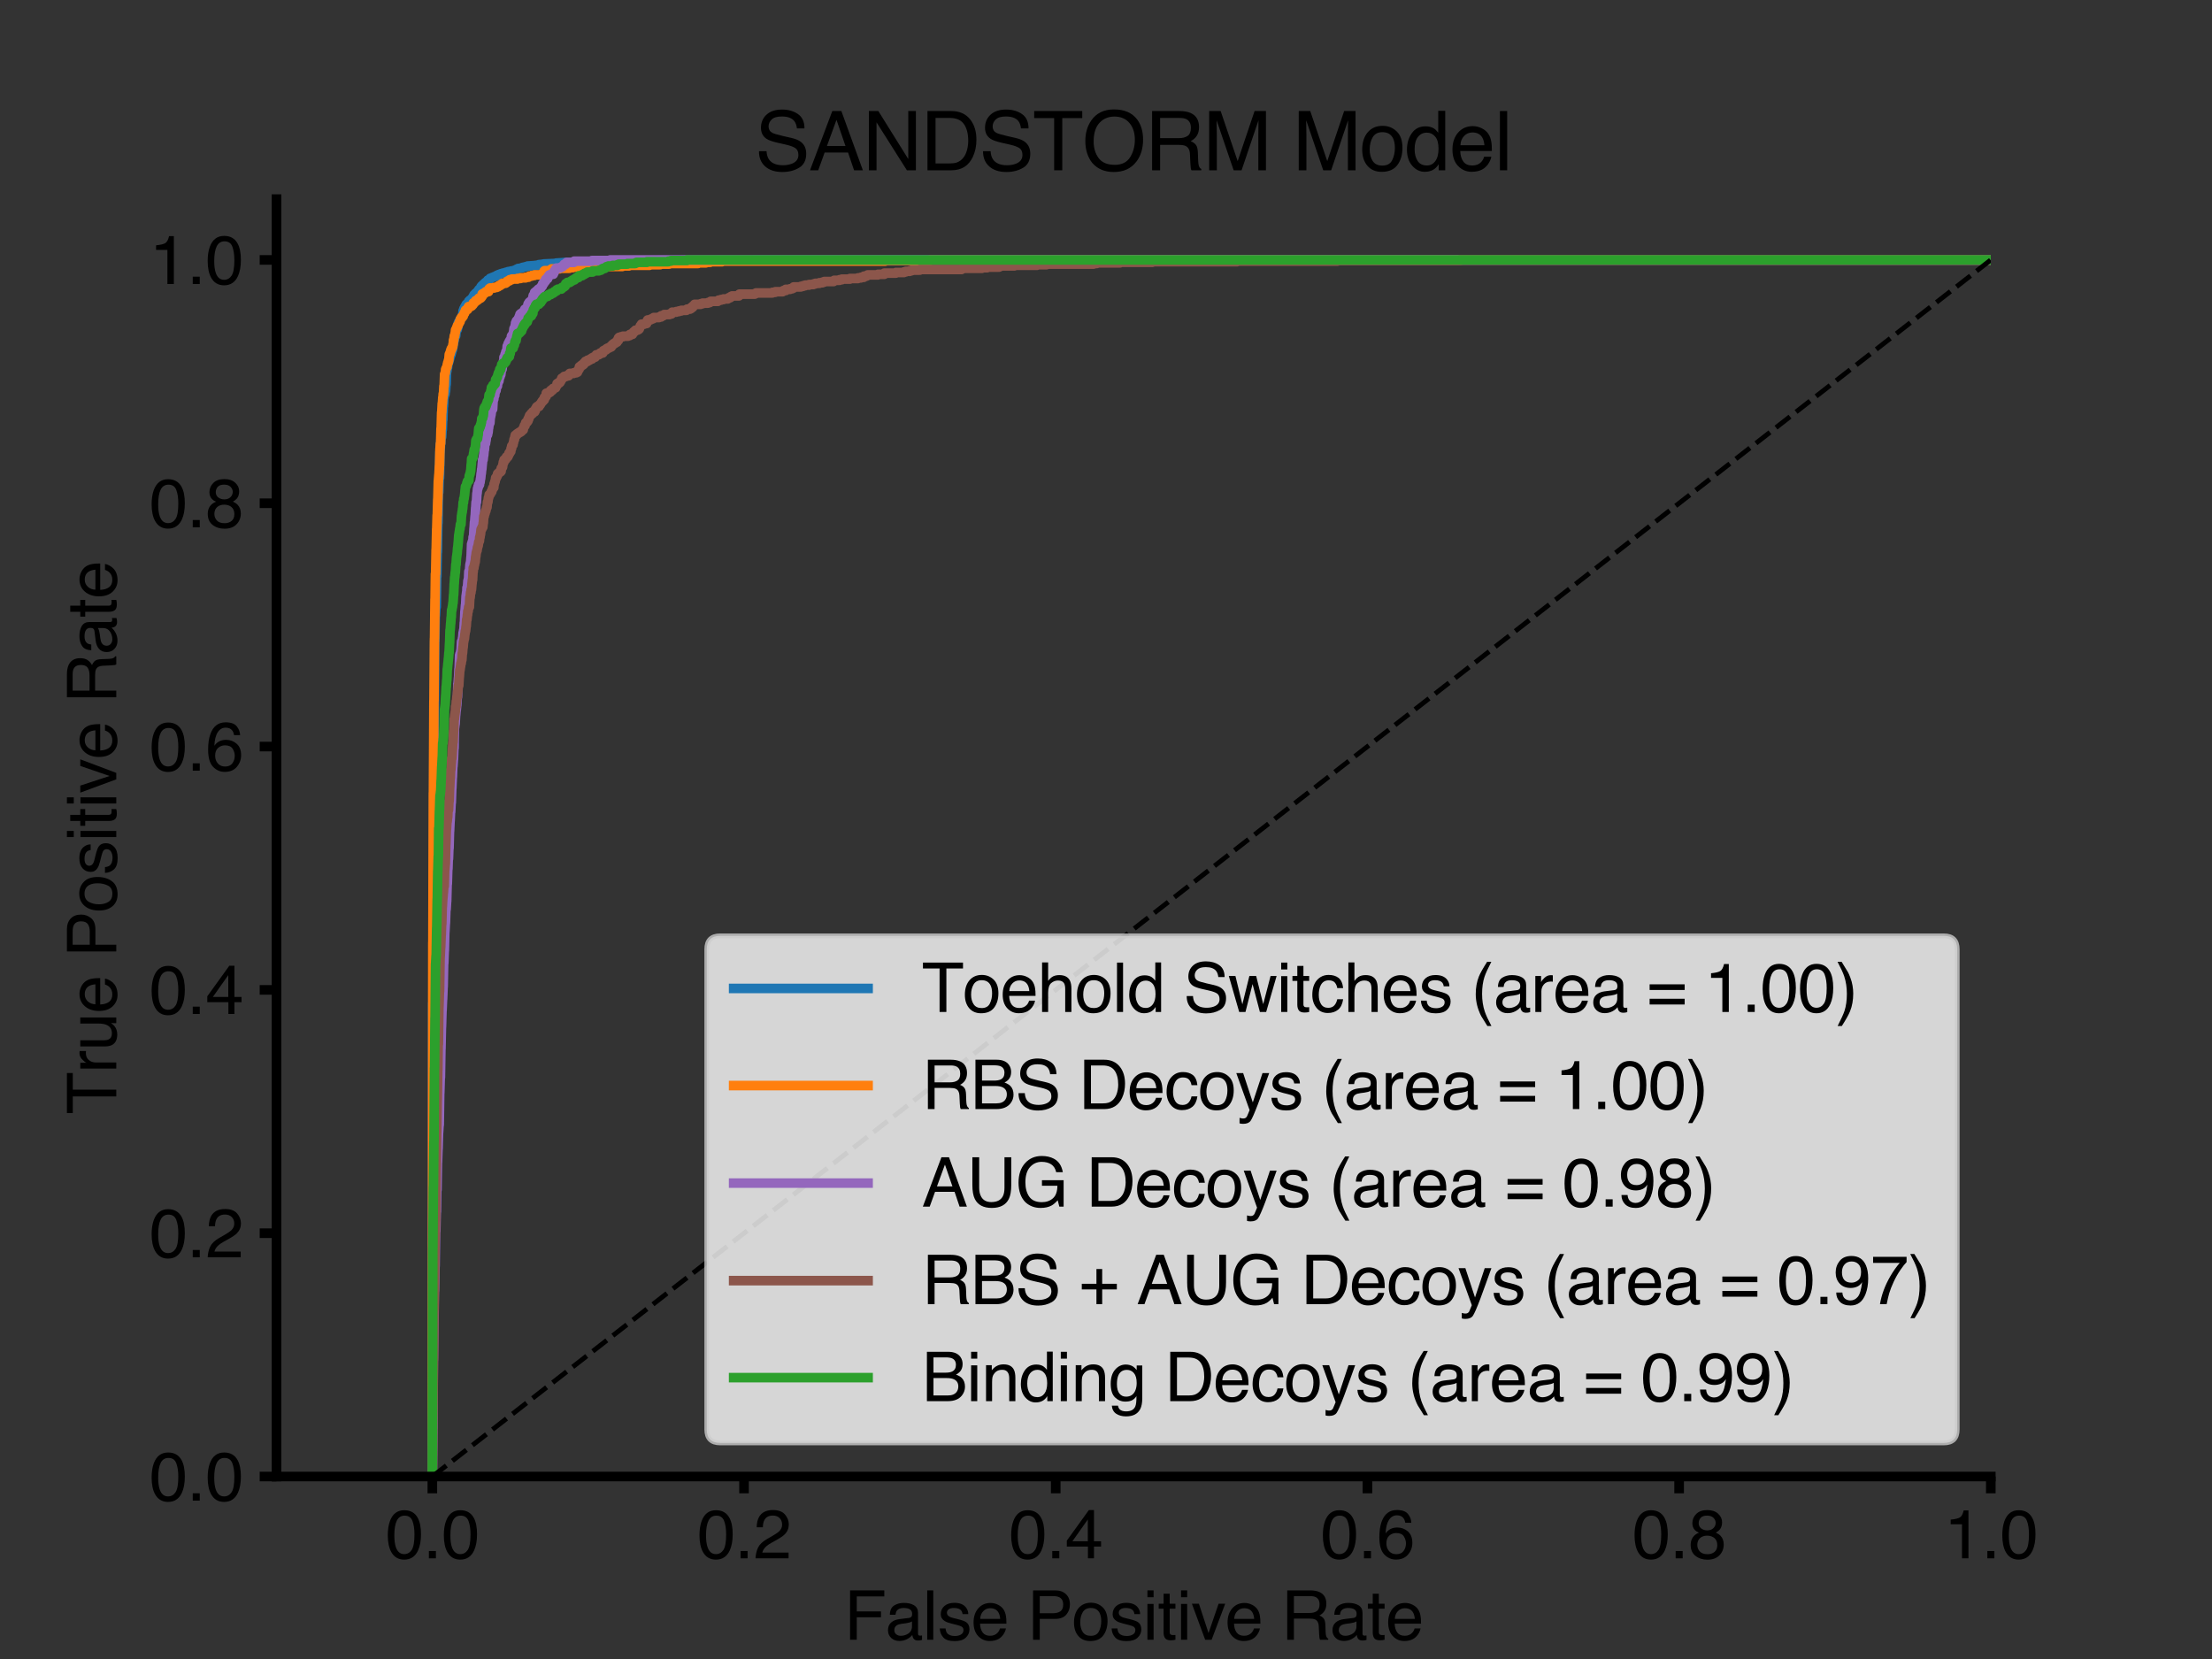 <?xml version="1.0" encoding="utf-8" standalone="no"?>
<!DOCTYPE svg PUBLIC "-//W3C//DTD SVG 1.1//EN"
  "http://www.w3.org/Graphics/SVG/1.1/DTD/svg11.dtd">
<svg xmlns:xlink="http://www.w3.org/1999/xlink" width="460.8pt" height="345.6pt" viewBox="0 0 460.8 345.6" xmlns="http://www.w3.org/2000/svg" version="1.1">
 <rect x="0" y="0" width="460.8" height="345.6" fill="#333333" stroke="none"/>
 <defs>
  <style type="text/css">*{stroke-linejoin: round; stroke-linecap: butt}</style>
 </defs>
 <g id="figure_1">
  <g id="patch_1">
   <path d="M 0 345.6 
L 460.8 345.6 
L 460.8 0 
L 0 0 
L 0 345.6 
z
" style="fill: none"/>
  </g>
  <g id="axes_1">
   <g id="patch_2">
    <path d="M 57.6 307.584 
L 414.72 307.584 
L 414.72 41.472 
L 57.6 41.472 
L 57.6 307.584 
z
" style="fill: none"/>
   </g>
   <g id="matplotlib.axis_1">
    <g id="xtick_1">
     <g id="line2d_1">
      <defs>
       <path id="mfc98ddf370" d="M 0 0 
L 0 3.5 
" style="stroke: #000000; stroke-width: 2"/>
      </defs>
      <g>
       <use xlink:href="#mfc98ddf370" x="90.065" y="307.584" style="stroke: #000000; stroke-width: 2"/>
      </g>
     </g>
     <g id="text_1">
      <!-- 0.0 -->
      <g transform="translate(80.335 324.627) scale(0.14 -0.14)">
       <defs>
        <path id="Helvetica-30" d="M 1731 4475 
Q 2600 4475 2988 3759 
Q 3288 3206 3288 2244 
Q 3288 1331 3016 734 
Q 2622 -122 1728 -122 
Q 922 -122 528 578 
Q 200 1163 200 2147 
Q 200 2909 397 3456 
Q 766 4475 1731 4475 
z
M 1725 391 
Q 2163 391 2422 778 
Q 2681 1166 2681 2222 
Q 2681 2984 2493 3476 
Q 2306 3969 1766 3969 
Q 1269 3969 1039 3501 
Q 809 3034 809 2125 
Q 809 1441 956 1025 
Q 1181 391 1725 391 
z
" transform="scale(0.016)"/>
        <path id="Helvetica-2e" d="M 547 681 
L 1200 681 
L 1200 0 
L 547 0 
L 547 681 
z
" transform="scale(0.016)"/>
       </defs>
       <use xlink:href="#Helvetica-30"/>
       <use xlink:href="#Helvetica-2e" x="55.615"/>
       <use xlink:href="#Helvetica-30" x="83.398"/>
      </g>
     </g>
    </g>
    <g id="xtick_2">
     <g id="line2d_2">
      <g>
       <use xlink:href="#mfc98ddf370" x="154.996" y="307.584" style="stroke: #000000; stroke-width: 2"/>
      </g>
     </g>
     <g id="text_2">
      <!-- 0.2 -->
      <g transform="translate(145.266 324.627) scale(0.14 -0.14)">
       <defs>
        <path id="Helvetica-32" d="M 200 0 
Q 231 578 439 1006 
Q 647 1434 1250 1784 
L 1850 2131 
Q 2253 2366 2416 2531 
Q 2672 2791 2672 3125 
Q 2672 3516 2437 3745 
Q 2203 3975 1813 3975 
Q 1234 3975 1013 3538 
Q 894 3303 881 2888 
L 309 2888 
Q 319 3472 525 3841 
Q 891 4491 1816 4491 
Q 2584 4491 2939 4075 
Q 3294 3659 3294 3150 
Q 3294 2613 2916 2231 
Q 2697 2009 2131 1694 
L 1703 1456 
Q 1397 1288 1222 1134 
Q 909 863 828 531 
L 3272 531 
L 3272 0 
L 200 0 
z
" transform="scale(0.016)"/>
       </defs>
       <use xlink:href="#Helvetica-30"/>
       <use xlink:href="#Helvetica-2e" x="55.615"/>
       <use xlink:href="#Helvetica-32" x="83.398"/>
      </g>
     </g>
    </g>
    <g id="xtick_3">
     <g id="line2d_3">
      <g>
       <use xlink:href="#mfc98ddf370" x="219.927" y="307.584" style="stroke: #000000; stroke-width: 2"/>
      </g>
     </g>
     <g id="text_3">
      <!-- 0.4 -->
      <g transform="translate(210.197 324.627) scale(0.14 -0.14)">
       <defs>
        <path id="Helvetica-34" d="M 2116 1584 
L 2116 3613 
L 681 1584 
L 2116 1584 
z
M 2125 0 
L 2125 1094 
L 163 1094 
L 163 1644 
L 2213 4488 
L 2688 4488 
L 2688 1584 
L 3347 1584 
L 3347 1094 
L 2688 1094 
L 2688 0 
L 2125 0 
z
" transform="scale(0.016)"/>
       </defs>
       <use xlink:href="#Helvetica-30"/>
       <use xlink:href="#Helvetica-2e" x="55.615"/>
       <use xlink:href="#Helvetica-34" x="83.398"/>
      </g>
     </g>
    </g>
    <g id="xtick_4">
     <g id="line2d_4">
      <g>
       <use xlink:href="#mfc98ddf370" x="284.858" y="307.584" style="stroke: #000000; stroke-width: 2"/>
      </g>
     </g>
     <g id="text_4">
      <!-- 0.6 -->
      <g transform="translate(275.128 324.627) scale(0.14 -0.14)">
       <defs>
        <path id="Helvetica-36" d="M 1872 4494 
Q 2622 4494 2917 4105 
Q 3213 3716 3213 3303 
L 2656 3303 
Q 2606 3569 2497 3719 
Q 2294 4000 1881 4000 
Q 1409 4000 1131 3564 
Q 853 3128 822 2316 
Q 1016 2600 1309 2741 
Q 1578 2866 1909 2866 
Q 2472 2866 2890 2506 
Q 3309 2147 3309 1434 
Q 3309 825 2912 354 
Q 2516 -116 1781 -116 
Q 1153 -116 697 361 
Q 241 838 241 1966 
Q 241 2800 444 3381 
Q 834 4494 1872 4494 
z
M 1831 384 
Q 2275 384 2495 682 
Q 2716 981 2716 1388 
Q 2716 1731 2519 2042 
Q 2322 2353 1803 2353 
Q 1441 2353 1167 2112 
Q 894 1872 894 1388 
Q 894 963 1142 673 
Q 1391 384 1831 384 
z
" transform="scale(0.016)"/>
       </defs>
       <use xlink:href="#Helvetica-30"/>
       <use xlink:href="#Helvetica-2e" x="55.615"/>
       <use xlink:href="#Helvetica-36" x="83.398"/>
      </g>
     </g>
    </g>
    <g id="xtick_5">
     <g id="line2d_5">
      <g>
       <use xlink:href="#mfc98ddf370" x="349.789" y="307.584" style="stroke: #000000; stroke-width: 2"/>
      </g>
     </g>
     <g id="text_5">
      <!-- 0.8 -->
      <g transform="translate(340.059 324.627) scale(0.14 -0.14)">
       <defs>
        <path id="Helvetica-38" d="M 1741 2600 
Q 2113 2600 2322 2808 
Q 2531 3016 2531 3303 
Q 2531 3553 2331 3762 
Q 2131 3972 1722 3972 
Q 1316 3972 1134 3762 
Q 953 3553 953 3272 
Q 953 2956 1187 2778 
Q 1422 2600 1741 2600 
z
M 1775 384 
Q 2166 384 2423 595 
Q 2681 806 2681 1225 
Q 2681 1659 2415 1884 
Q 2150 2109 1734 2109 
Q 1331 2109 1076 1879 
Q 822 1650 822 1244 
Q 822 894 1055 639 
Q 1288 384 1775 384 
z
M 975 2384 
Q 741 2484 609 2619 
Q 363 2869 363 3269 
Q 363 3769 725 4128 
Q 1088 4488 1753 4488 
Q 2397 4488 2762 4148 
Q 3128 3809 3128 3356 
Q 3128 2938 2916 2678 
Q 2797 2531 2547 2391 
Q 2825 2263 2984 2097 
Q 3281 1784 3281 1284 
Q 3281 694 2884 283 
Q 2488 -128 1763 -128 
Q 1109 -128 657 226 
Q 206 581 206 1256 
Q 206 1653 400 1942 
Q 594 2231 975 2384 
z
" transform="scale(0.016)"/>
       </defs>
       <use xlink:href="#Helvetica-30"/>
       <use xlink:href="#Helvetica-2e" x="55.615"/>
       <use xlink:href="#Helvetica-38" x="83.398"/>
      </g>
     </g>
    </g>
    <g id="xtick_6">
     <g id="line2d_6">
      <g>
       <use xlink:href="#mfc98ddf370" x="414.72" y="307.584" style="stroke: #000000; stroke-width: 2"/>
      </g>
     </g>
     <g id="text_6">
      <!-- 1.0 -->
      <g transform="translate(404.99 324.627) scale(0.14 -0.14)">
       <defs>
        <path id="Helvetica-31" d="M 613 3169 
L 613 3600 
Q 1222 3659 1462 3798 
Q 1703 3938 1822 4456 
L 2266 4456 
L 2266 0 
L 1666 0 
L 1666 3169 
L 613 3169 
z
" transform="scale(0.016)"/>
       </defs>
       <use xlink:href="#Helvetica-31"/>
       <use xlink:href="#Helvetica-2e" x="55.615"/>
       <use xlink:href="#Helvetica-30" x="83.398"/>
      </g>
     </g>
    </g>
    <g id="text_7">
     <!-- False Positive Rate -->
     <g transform="translate(175.859 341.588) scale(0.14 -0.14)">
      <defs>
       <path id="Helvetica-46" d="M 547 4591 
L 3731 4591 
L 3731 4028 
L 1169 4028 
L 1169 2634 
L 3422 2634 
L 3422 2088 
L 1169 2088 
L 1169 0 
L 547 0 
L 547 4591 
z
" transform="scale(0.016)"/>
       <path id="Helvetica-61" d="M 844 891 
Q 844 647 1022 506 
Q 1200 366 1444 366 
Q 1741 366 2019 503 
Q 2488 731 2488 1250 
L 2488 1703 
Q 2384 1638 2221 1594 
Q 2059 1550 1903 1531 
L 1563 1488 
Q 1256 1447 1103 1359 
Q 844 1213 844 891 
z
M 2206 2028 
Q 2400 2053 2466 2191 
Q 2503 2266 2503 2406 
Q 2503 2694 2298 2823 
Q 2094 2953 1713 2953 
Q 1272 2953 1088 2716 
Q 984 2584 953 2325 
L 428 2325 
Q 444 2944 830 3186 
Q 1216 3428 1725 3428 
Q 2316 3428 2684 3203 
Q 3050 2978 3050 2503 
L 3050 575 
Q 3050 488 3086 434 
Q 3122 381 3238 381 
Q 3275 381 3322 386 
Q 3369 391 3422 400 
L 3422 -16 
Q 3291 -53 3222 -62 
Q 3153 -72 3034 -72 
Q 2744 -72 2613 134 
Q 2544 244 2516 444 
Q 2344 219 2022 53 
Q 1700 -113 1313 -113 
Q 847 -113 551 170 
Q 256 453 256 878 
Q 256 1344 547 1600 
Q 838 1856 1309 1916 
L 2206 2028 
z
M 1741 3428 
L 1741 3428 
z
" transform="scale(0.016)"/>
       <path id="Helvetica-6c" d="M 428 4591 
L 991 4591 
L 991 0 
L 428 0 
L 428 4591 
z
" transform="scale(0.016)"/>
       <path id="Helvetica-73" d="M 747 1050 
Q 772 769 888 619 
Q 1100 347 1625 347 
Q 1938 347 2175 483 
Q 2413 619 2413 903 
Q 2413 1119 2222 1231 
Q 2100 1300 1741 1391 
L 1294 1503 
Q 866 1609 663 1741 
Q 300 1969 300 2372 
Q 300 2847 642 3140 
Q 984 3434 1563 3434 
Q 2319 3434 2653 2991 
Q 2863 2709 2856 2384 
L 2325 2384 
Q 2309 2575 2191 2731 
Q 1997 2953 1519 2953 
Q 1200 2953 1036 2831 
Q 872 2709 872 2509 
Q 872 2291 1088 2159 
Q 1213 2081 1456 2022 
L 1828 1931 
Q 2434 1784 2641 1647 
Q 2969 1431 2969 969 
Q 2969 522 2630 197 
Q 2291 -128 1597 -128 
Q 850 -128 539 211 
Q 228 550 206 1050 
L 747 1050 
z
M 1578 3428 
L 1578 3428 
z
" transform="scale(0.016)"/>
       <path id="Helvetica-65" d="M 1806 3422 
Q 2163 3422 2497 3255 
Q 2831 3088 3006 2822 
Q 3175 2569 3231 2231 
Q 3281 2000 3281 1494 
L 828 1494 
Q 844 984 1069 676 
Q 1294 369 1766 369 
Q 2206 369 2469 659 
Q 2619 828 2681 1050 
L 3234 1050 
Q 3213 866 3089 639 
Q 2966 413 2813 269 
Q 2556 19 2178 -69 
Q 1975 -119 1719 -119 
Q 1094 -119 659 336 
Q 225 791 225 1609 
Q 225 2416 662 2919 
Q 1100 3422 1806 3422 
z
M 2703 1941 
Q 2669 2306 2544 2525 
Q 2313 2931 1772 2931 
Q 1384 2931 1121 2651 
Q 859 2372 844 1941 
L 2703 1941 
z
M 1753 3428 
L 1753 3428 
z
" transform="scale(0.016)"/>
       <path id="Helvetica-20" transform="scale(0.016)"/>
       <path id="Helvetica-50" d="M 547 4591 
L 2613 4591 
Q 3225 4591 3600 4245 
Q 3975 3900 3975 3275 
Q 3975 2738 3640 2339 
Q 3306 1941 2613 1941 
L 1169 1941 
L 1169 0 
L 547 0 
L 547 4591 
z
M 3347 3272 
Q 3347 3778 2972 3959 
Q 2766 4056 2406 4056 
L 1169 4056 
L 1169 2466 
L 2406 2466 
Q 2825 2466 3086 2644 
Q 3347 2822 3347 3272 
z
" transform="scale(0.016)"/>
       <path id="Helvetica-6f" d="M 1741 363 
Q 2300 363 2508 786 
Q 2716 1209 2716 1728 
Q 2716 2197 2566 2491 
Q 2328 2953 1747 2953 
Q 1231 2953 997 2559 
Q 763 2166 763 1609 
Q 763 1075 997 719 
Q 1231 363 1741 363 
z
M 1763 3444 
Q 2409 3444 2856 3012 
Q 3303 2581 3303 1744 
Q 3303 934 2909 406 
Q 2516 -122 1688 -122 
Q 997 -122 590 345 
Q 184 813 184 1600 
Q 184 2444 612 2944 
Q 1041 3444 1763 3444 
z
M 1744 3428 
L 1744 3428 
z
" transform="scale(0.016)"/>
       <path id="Helvetica-69" d="M 413 3331 
L 984 3331 
L 984 0 
L 413 0 
L 413 3331 
z
M 413 4591 
L 984 4591 
L 984 3953 
L 413 3953 
L 413 4591 
z
" transform="scale(0.016)"/>
       <path id="Helvetica-74" d="M 525 4281 
L 1094 4281 
L 1094 3347 
L 1628 3347 
L 1628 2888 
L 1094 2888 
L 1094 703 
Q 1094 528 1213 469 
Q 1278 434 1431 434 
Q 1472 434 1519 436 
Q 1566 438 1628 444 
L 1628 0 
Q 1531 -28 1426 -40 
Q 1322 -53 1200 -53 
Q 806 -53 665 148 
Q 525 350 525 672 
L 525 2888 
L 72 2888 
L 72 3347 
L 525 3347 
L 525 4281 
z
" transform="scale(0.016)"/>
       <path id="Helvetica-76" d="M 688 3347 
L 1581 622 
L 2516 3347 
L 3131 3347 
L 1869 0 
L 1269 0 
L 34 3347 
L 688 3347 
z
" transform="scale(0.016)"/>
       <path id="Helvetica-52" d="M 2622 2488 
Q 3059 2488 3314 2663 
Q 3569 2838 3569 3294 
Q 3569 3784 3213 3963 
Q 3022 4056 2703 4056 
L 1184 4056 
L 1184 2488 
L 2622 2488 
z
M 563 4591 
L 2688 4591 
Q 3213 4591 3553 4438 
Q 4200 4144 4200 3353 
Q 4200 2941 4029 2678 
Q 3859 2416 3553 2256 
Q 3822 2147 3958 1969 
Q 4094 1791 4109 1391 
L 4131 775 
Q 4141 513 4175 384 
Q 4231 166 4375 103 
L 4375 0 
L 3613 0 
Q 3581 59 3562 153 
Q 3544 247 3531 516 
L 3494 1281 
Q 3472 1731 3159 1884 
Q 2981 1969 2600 1969 
L 1184 1969 
L 1184 0 
L 563 0 
L 563 4591 
z
" transform="scale(0.016)"/>
      </defs>
      <use xlink:href="#Helvetica-46"/>
      <use xlink:href="#Helvetica-61" x="61.084"/>
      <use xlink:href="#Helvetica-6c" x="116.699"/>
      <use xlink:href="#Helvetica-73" x="138.916"/>
      <use xlink:href="#Helvetica-65" x="188.916"/>
      <use xlink:href="#Helvetica-20" x="244.531"/>
      <use xlink:href="#Helvetica-50" x="272.314"/>
      <use xlink:href="#Helvetica-6f" x="339.014"/>
      <use xlink:href="#Helvetica-73" x="394.629"/>
      <use xlink:href="#Helvetica-69" x="444.629"/>
      <use xlink:href="#Helvetica-74" x="466.846"/>
      <use xlink:href="#Helvetica-69" x="494.629"/>
      <use xlink:href="#Helvetica-76" x="516.846"/>
      <use xlink:href="#Helvetica-65" x="566.846"/>
      <use xlink:href="#Helvetica-20" x="622.461"/>
      <use xlink:href="#Helvetica-52" x="650.244"/>
      <use xlink:href="#Helvetica-61" x="722.461"/>
      <use xlink:href="#Helvetica-74" x="778.076"/>
      <use xlink:href="#Helvetica-65" x="805.859"/>
     </g>
    </g>
   </g>
   <g id="matplotlib.axis_2">
    <g id="ytick_1">
     <g id="line2d_7">
      <defs>
       <path id="m03b2a6a033" d="M 0 0 
L -3.5 0 
" style="stroke: #000000; stroke-width: 2"/>
      </defs>
      <g>
       <use xlink:href="#m03b2a6a033" x="57.6" y="307.584" style="stroke: #000000; stroke-width: 2"/>
      </g>
     </g>
     <g id="text_8">
      <!-- 0.0 -->
      <g transform="translate(31.14 312.605) scale(0.14 -0.14)">
       <use xlink:href="#Helvetica-30"/>
       <use xlink:href="#Helvetica-2e" x="55.615"/>
       <use xlink:href="#Helvetica-30" x="83.398"/>
      </g>
     </g>
    </g>
    <g id="ytick_2">
     <g id="line2d_8">
      <g>
       <use xlink:href="#m03b2a6a033" x="57.6" y="256.896" style="stroke: #000000; stroke-width: 2"/>
      </g>
     </g>
     <g id="text_9">
      <!-- 0.2 -->
      <g transform="translate(31.14 261.917) scale(0.14 -0.14)">
       <use xlink:href="#Helvetica-30"/>
       <use xlink:href="#Helvetica-2e" x="55.615"/>
       <use xlink:href="#Helvetica-32" x="83.398"/>
      </g>
     </g>
    </g>
    <g id="ytick_3">
     <g id="line2d_9">
      <g>
       <use xlink:href="#m03b2a6a033" x="57.6" y="206.208" style="stroke: #000000; stroke-width: 2"/>
      </g>
     </g>
     <g id="text_10">
      <!-- 0.4 -->
      <g transform="translate(31.14 211.229) scale(0.14 -0.14)">
       <use xlink:href="#Helvetica-30"/>
       <use xlink:href="#Helvetica-2e" x="55.615"/>
       <use xlink:href="#Helvetica-34" x="83.398"/>
      </g>
     </g>
    </g>
    <g id="ytick_4">
     <g id="line2d_10">
      <g>
       <use xlink:href="#m03b2a6a033" x="57.6" y="155.52" style="stroke: #000000; stroke-width: 2"/>
      </g>
     </g>
     <g id="text_11">
      <!-- 0.6 -->
      <g transform="translate(31.14 160.541) scale(0.14 -0.14)">
       <use xlink:href="#Helvetica-30"/>
       <use xlink:href="#Helvetica-2e" x="55.615"/>
       <use xlink:href="#Helvetica-36" x="83.398"/>
      </g>
     </g>
    </g>
    <g id="ytick_5">
     <g id="line2d_11">
      <g>
       <use xlink:href="#m03b2a6a033" x="57.6" y="104.832" style="stroke: #000000; stroke-width: 2"/>
      </g>
     </g>
     <g id="text_12">
      <!-- 0.8 -->
      <g transform="translate(31.14 109.853) scale(0.14 -0.14)">
       <use xlink:href="#Helvetica-30"/>
       <use xlink:href="#Helvetica-2e" x="55.615"/>
       <use xlink:href="#Helvetica-38" x="83.398"/>
      </g>
     </g>
    </g>
    <g id="ytick_6">
     <g id="line2d_12">
      <g>
       <use xlink:href="#m03b2a6a033" x="57.6" y="54.144" style="stroke: #000000; stroke-width: 2"/>
      </g>
     </g>
     <g id="text_13">
      <!-- 1.0 -->
      <g transform="translate(31.14 59.165) scale(0.14 -0.14)">
       <use xlink:href="#Helvetica-31"/>
       <use xlink:href="#Helvetica-2e" x="55.615"/>
       <use xlink:href="#Helvetica-30" x="83.398"/>
      </g>
     </g>
    </g>
    <g id="text_14">
     <!-- True Positive Rate -->
     <g transform="translate(24.222 232.104) rotate(-90) scale(0.14 -0.14)">
      <defs>
       <path id="Helvetica-54" d="M 3828 4591 
L 3828 4044 
L 2281 4044 
L 2281 0 
L 1650 0 
L 1650 4044 
L 103 4044 
L 103 4591 
L 3828 4591 
z
" transform="scale(0.016)"/>
       <path id="Helvetica-72" d="M 428 3347 
L 963 3347 
L 963 2769 
Q 1028 2938 1284 3180 
Q 1541 3422 1875 3422 
Q 1891 3422 1928 3419 
Q 1966 3416 2056 3406 
L 2056 2813 
Q 2006 2822 1964 2825 
Q 1922 2828 1872 2828 
Q 1447 2828 1219 2554 
Q 991 2281 991 1925 
L 991 0 
L 428 0 
L 428 3347 
z
" transform="scale(0.016)"/>
       <path id="Helvetica-75" d="M 975 3347 
L 975 1125 
Q 975 869 1056 706 
Q 1206 406 1616 406 
Q 2203 406 2416 931 
Q 2531 1213 2531 1703 
L 2531 3347 
L 3094 3347 
L 3094 0 
L 2563 0 
L 2569 494 
Q 2459 303 2297 172 
Q 1975 -91 1516 -91 
Q 800 -91 541 388 
Q 400 644 400 1072 
L 400 3347 
L 975 3347 
z
M 1747 3428 
L 1747 3428 
z
" transform="scale(0.016)"/>
      </defs>
      <use xlink:href="#Helvetica-54"/>
      <use xlink:href="#Helvetica-72" x="61.084"/>
      <use xlink:href="#Helvetica-75" x="94.385"/>
      <use xlink:href="#Helvetica-65" x="150"/>
      <use xlink:href="#Helvetica-20" x="205.615"/>
      <use xlink:href="#Helvetica-50" x="233.398"/>
      <use xlink:href="#Helvetica-6f" x="300.098"/>
      <use xlink:href="#Helvetica-73" x="355.713"/>
      <use xlink:href="#Helvetica-69" x="405.713"/>
      <use xlink:href="#Helvetica-74" x="427.93"/>
      <use xlink:href="#Helvetica-69" x="455.713"/>
      <use xlink:href="#Helvetica-76" x="477.93"/>
      <use xlink:href="#Helvetica-65" x="527.93"/>
      <use xlink:href="#Helvetica-20" x="583.545"/>
      <use xlink:href="#Helvetica-52" x="611.328"/>
      <use xlink:href="#Helvetica-61" x="683.545"/>
      <use xlink:href="#Helvetica-74" x="739.16"/>
      <use xlink:href="#Helvetica-65" x="766.943"/>
     </g>
    </g>
   </g>
   <g id="line2d_13">
    <path d="M 90.065 307.584 
L 90.147 208.952 
L 90.187 208.952 
L 90.268 185.855 
L 90.309 185.855 
L 90.39 157.85 
L 90.471 157.777 
L 90.552 133.563 
L 90.592 133.563 
L 90.673 128.233 
L 90.714 128.233 
L 90.795 126.529 
L 90.876 126.438 
L 90.957 120.1 
L 90.998 120.1 
L 91.079 115.008 
L 91.119 115.008 
L 91.2 108.964 
L 91.241 108.964 
L 91.322 102.59 
L 91.403 102.572 
L 91.484 99.568 
L 91.565 99.568 
L 91.646 94.146 
L 91.687 94.146 
L 91.768 92.37 
L 91.809 92.37 
L 91.89 91.051 
L 92.011 91.014 
L 92.092 89.512 
L 92.133 89.512 
L 92.214 87.461 
L 92.254 87.461 
L 92.335 84.659 
L 92.376 84.659 
L 92.457 82.845 
L 92.498 82.845 
L 92.579 82.204 
L 92.7 82.168 
L 92.781 81.453 
L 92.822 81.453 
L 92.903 80.061 
L 92.944 80.061 
L 93.025 77.277 
L 93.106 77.277 
L 93.146 76.581 
L 93.227 76.581 
L 93.308 75.739 
L 93.389 75.647 
L 93.47 75.336 
L 93.511 75.336 
L 93.592 74.768 
L 93.673 74.731 
L 93.754 74.237 
L 93.835 74.2 
L 93.916 73.87 
L 93.957 73.87 
L 94.038 73.431 
L 94.079 73.431 
L 94.16 72.955 
L 94.241 72.9 
L 94.322 72.259 
L 94.362 72.259 
L 94.443 71.471 
L 94.484 71.471 
L 94.565 70.977 
L 94.606 70.977 
L 94.687 70.299 
L 94.768 70.226 
L 94.849 70.042 
L 94.93 69.969 
L 95.011 68.998 
L 95.092 68.943 
L 95.173 68.669 
L 95.254 68.669 
L 95.335 68.192 
L 95.376 68.192 
L 95.457 67.295 
L 95.538 67.185 
L 95.578 67.02 
L 95.781 66.929 
L 95.822 66.581 
L 95.943 66.562 
L 95.984 66.361 
L 96.065 66.361 
L 96.146 66.123 
L 96.227 66.031 
L 96.308 65.665 
L 96.389 65.665 
L 96.47 64.749 
L 96.551 64.676 
L 96.632 64.309 
L 96.713 64.218 
L 96.794 63.98 
L 96.916 63.925 
L 96.997 63.632 
L 97.078 63.595 
L 97.119 63.394 
L 97.24 63.394 
L 97.321 63.229 
L 97.565 63.119 
L 97.646 62.753 
L 97.889 62.643 
L 97.889 62.514 
L 98.132 62.496 
L 98.173 62.313 
L 98.294 62.276 
L 98.335 62.112 
L 98.456 62.075 
L 98.538 61.8 
L 98.659 61.745 
L 98.74 61.415 
L 98.983 61.306 
L 99.024 61.122 
L 99.267 61.013 
L 99.348 60.848 
L 99.47 60.848 
L 99.551 60.628 
L 99.673 60.518 
L 99.754 60.317 
L 99.916 60.207 
L 99.997 60.152 
L 100.037 60.152 
L 100.118 59.914 
L 100.159 59.914 
L 100.2 59.73 
L 100.321 59.712 
L 100.362 59.529 
L 100.605 59.437 
L 100.686 59.218 
L 100.848 59.108 
L 100.929 58.998 
L 101.091 58.888 
L 101.091 58.851 
L 101.335 58.778 
L 101.335 58.686 
L 101.537 58.686 
L 101.618 58.357 
L 101.902 58.32 
L 101.983 58.137 
L 102.024 58.137 
L 102.105 57.972 
L 102.47 57.88 
L 102.551 57.789 
L 102.915 57.679 
L 102.997 57.606 
L 103.483 57.496 
L 103.523 57.349 
L 103.807 57.239 
L 103.848 57.203 
L 104.132 57.111 
L 104.213 57.056 
L 104.699 56.946 
L 104.699 56.91 
L 105.267 56.8 
L 105.307 56.745 
L 105.712 56.653 
L 105.794 56.598 
L 106.483 56.488 
L 106.483 56.452 
L 107.091 56.379 
L 107.172 56.287 
L 107.496 56.214 
L 107.577 56.104 
L 107.82 56.031 
L 107.901 55.939 
L 108.712 55.829 
L 108.793 55.719 
L 109.361 55.609 
L 109.361 55.591 
L 109.888 55.481 
L 109.888 55.426 
L 111.469 55.316 
L 111.469 55.298 
L 112.239 55.225 
L 112.239 55.133 
L 113.252 55.023 
L 113.252 54.987 
L 115.765 54.877 
L 115.846 54.803 
L 117.59 54.693 
L 117.59 54.675 
L 121.927 54.565 
L 121.927 54.529 
L 123.994 54.419 
L 123.994 54.4 
L 135.061 54.291 
L 135.061 54.272 
L 156.95 54.162 
L 156.95 54.144 
L 414.72 54.144 
L 414.72 54.144 
" clip-path="url(#p100d12e0e9)" style="fill: none; stroke: #1f77b4; stroke-width: 2; stroke-linecap: square"/>
   </g>
   <g id="line2d_14">
    <path d="M 90.065 307.584 
L 90.164 196.315 
L 90.18 196.315 
L 90.278 165.164 
L 90.295 165.164 
L 90.393 145.976 
L 90.41 145.976 
L 90.508 133.017 
L 90.524 133.017 
L 90.623 124.793 
L 90.639 124.793 
L 90.705 119.56 
L 90.754 119.56 
L 90.852 114.451 
L 90.868 114.451 
L 90.967 110.215 
L 90.983 110.215 
L 91.065 107.349 
L 91.098 107.349 
L 91.196 103.985 
L 91.213 103.985 
L 91.311 100.247 
L 91.327 100.247 
L 91.426 98.876 
L 91.442 98.876 
L 91.54 97.007 
L 91.557 97.007 
L 91.655 93.518 
L 91.671 93.518 
L 91.737 92.397 
L 91.786 92.397 
L 91.868 89.282 
L 91.901 89.282 
L 91.999 85.917 
L 92.032 85.917 
L 92.13 84.048 
L 92.163 84.048 
L 92.245 82.802 
L 92.278 82.802 
L 92.327 82.055 
L 92.392 82.055 
L 92.474 80.435 
L 92.523 80.435 
L 92.622 77.943 
L 92.638 77.943 
L 92.72 77.694 
L 92.769 77.694 
L 92.835 76.946 
L 92.884 76.946 
L 92.933 76.697 
L 92.999 76.697 
L 93.097 76.448 
L 93.113 76.448 
L 93.179 75.949 
L 93.228 75.949 
L 93.261 75.576 
L 93.359 75.576 
L 93.408 75.077 
L 93.49 75.077 
L 93.589 73.831 
L 93.638 73.831 
L 93.638 73.706 
L 93.752 73.706 
L 93.818 73.208 
L 93.9 73.208 
L 93.933 72.834 
L 94.047 72.834 
L 94.047 72.585 
L 94.162 72.585 
L 94.244 72.336 
L 94.277 72.336 
L 94.375 71.713 
L 94.408 71.713 
L 94.473 70.841 
L 94.539 70.841 
L 94.637 69.968 
L 94.719 69.968 
L 94.818 69.345 
L 94.834 69.345 
L 94.9 68.722 
L 94.981 68.722 
L 95.08 68.473 
L 95.113 68.473 
L 95.129 68.224 
L 95.244 68.224 
L 95.276 67.85 
L 95.408 67.85 
L 95.489 67.601 
L 95.522 67.601 
L 95.621 67.227 
L 95.719 67.227 
L 95.719 66.978 
L 95.85 66.978 
L 95.899 66.48 
L 95.981 66.48 
L 95.981 66.355 
L 96.096 66.355 
L 96.112 66.106 
L 96.325 66.106 
L 96.342 65.857 
L 96.505 65.857 
L 96.571 65.483 
L 96.637 65.483 
L 96.686 65.234 
L 96.8 65.234 
L 96.866 64.86 
L 96.915 64.86 
L 96.964 64.611 
L 97.177 64.611 
L 97.177 64.486 
L 97.407 64.486 
L 97.456 64.112 
L 97.538 64.112 
L 97.603 63.863 
L 98.079 63.863 
L 98.079 63.738 
L 98.292 63.738 
L 98.39 63.489 
L 98.521 63.489 
L 98.587 63.115 
L 98.816 63.115 
L 98.898 62.866 
L 99.013 62.866 
L 99.095 62.617 
L 99.406 62.617 
L 99.406 62.492 
L 99.537 62.492 
L 99.537 62.368 
L 99.717 62.368 
L 99.717 62.119 
L 100.127 62.119 
L 100.127 61.994 
L 100.258 61.994 
L 100.291 61.745 
L 100.438 61.745 
L 100.438 61.246 
L 100.651 61.246 
L 100.651 61.122 
L 100.979 61.122 
L 101.061 60.872 
L 101.208 60.872 
L 101.208 60.748 
L 101.782 60.748 
L 101.848 60.249 
L 101.897 60.249 
L 101.897 60.125 
L 102.061 60.125 
L 102.061 60 
L 102.945 60 
L 102.945 59.876 
L 103.47 59.876 
L 103.47 59.751 
L 103.765 59.751 
L 103.765 59.626 
L 103.879 59.626 
L 103.879 59.502 
L 104.191 59.502 
L 104.191 59.377 
L 104.338 59.377 
L 104.338 59.253 
L 104.584 59.253 
L 104.682 59.003 
L 105.338 59.003 
L 105.338 58.879 
L 105.518 58.879 
L 105.567 58.63 
L 105.797 58.63 
L 105.797 58.505 
L 106.141 58.505 
L 106.206 58.256 
L 106.649 58.256 
L 106.649 58.131 
L 107.78 58.131 
L 107.78 58.007 
L 108.451 58.007 
L 108.451 57.882 
L 109.5 57.882 
L 109.5 57.757 
L 110.09 57.757 
L 110.09 57.633 
L 110.27 57.633 
L 110.27 57.508 
L 110.778 57.508 
L 110.778 57.384 
L 111.335 57.384 
L 111.335 57.259 
L 112.696 57.259 
L 112.696 57.134 
L 113.072 57.134 
L 113.154 56.885 
L 113.253 56.885 
L 113.318 56.511 
L 113.433 56.511 
L 113.433 56.387 
L 114.711 56.387 
L 114.711 56.262 
L 114.875 56.262 
L 114.891 56.013 
L 116.546 56.013 
L 116.546 55.888 
L 118.595 55.888 
L 118.595 55.764 
L 119.316 55.764 
L 119.316 55.639 
L 121.577 55.639 
L 121.577 55.515 
L 129.639 55.515 
L 129.639 55.39 
L 131.032 55.39 
L 131.032 55.265 
L 135.309 55.265 
L 135.309 55.141 
L 137.522 55.141 
L 137.522 55.016 
L 139.406 55.016 
L 139.406 54.892 
L 145.404 54.892 
L 145.404 54.767 
L 147.026 54.767 
L 147.026 54.642 
L 147.927 54.642 
L 147.927 54.518 
L 150.418 54.518 
L 150.418 54.393 
L 184.388 54.393 
L 184.388 54.269 
L 184.486 54.269 
L 193.81 54.269 
L 193.81 54.144 
L 414.72 54.144 
L 414.72 54.144 
" clip-path="url(#p100d12e0e9)" style="fill: none; stroke: #ff7f0e; stroke-width: 2; stroke-linecap: square"/>
   </g>
   <g id="line2d_15">
    <path d="M 90.065 307.584 
L 90.163 297.566 
L 90.18 297.566 
L 90.278 283.385 
L 90.294 283.385 
L 90.392 274.928 
L 90.408 274.928 
L 90.49 268.944 
L 90.522 268.944 
L 90.62 263.739 
L 90.637 263.739 
L 90.734 256.454 
L 90.783 256.454 
L 90.881 252.42 
L 90.914 252.42 
L 90.979 247.867 
L 91.028 247.867 
L 91.126 242.142 
L 91.142 242.142 
L 91.24 239.28 
L 91.257 239.28 
L 91.354 235.897 
L 91.371 235.897 
L 91.469 234.336 
L 91.501 234.336 
L 91.599 227.701 
L 91.615 227.701 
L 91.713 224.448 
L 91.746 224.448 
L 91.844 218.464 
L 91.86 218.464 
L 91.958 213.91 
L 91.974 213.91 
L 92.072 210.527 
L 92.089 210.527 
L 92.187 208.186 
L 92.203 208.186 
L 92.301 205.584 
L 92.317 205.584 
L 92.415 200.64 
L 92.448 200.64 
L 92.545 198.038 
L 92.562 198.038 
L 92.66 194.134 
L 92.676 194.134 
L 92.774 192.313 
L 92.79 192.313 
L 92.888 189.451 
L 92.937 189.451 
L 93.035 187.759 
L 93.051 187.759 
L 93.149 184.117 
L 93.182 184.117 
L 93.28 180.994 
L 93.312 180.994 
L 93.378 178.912 
L 93.427 178.912 
L 93.508 176.701 
L 93.541 176.701 
L 93.639 173.188 
L 93.655 173.188 
L 93.753 170.976 
L 93.769 170.976 
L 93.851 169.155 
L 93.883 169.155 
L 93.981 167.203 
L 94.014 167.203 
L 94.112 164.211 
L 94.128 164.211 
L 94.226 161.869 
L 94.242 161.869 
L 94.324 159.657 
L 94.357 159.657 
L 94.454 158.096 
L 94.471 158.096 
L 94.552 155.884 
L 94.585 155.884 
L 94.667 151.591 
L 94.699 151.591 
L 94.797 150.81 
L 94.813 150.81 
L 94.911 148.989 
L 94.928 148.989 
L 95.009 147.948 
L 95.042 147.948 
L 95.14 146.907 
L 95.156 146.907 
L 95.254 145.216 
L 95.303 145.216 
L 95.384 142.484 
L 95.417 142.484 
L 95.515 141.183 
L 95.531 141.183 
L 95.613 139.361 
L 95.646 139.361 
L 95.743 136.499 
L 95.776 136.499 
L 95.809 136.239 
L 95.907 136.239 
L 95.988 135.588 
L 96.037 135.588 
L 96.135 133.767 
L 96.151 133.767 
L 96.151 133.637 
L 96.266 133.637 
L 96.363 132.856 
L 96.396 132.856 
L 96.478 131.815 
L 96.527 131.815 
L 96.576 131.295 
L 96.641 131.295 
L 96.722 129.734 
L 96.755 129.734 
L 96.853 127.392 
L 96.869 127.392 
L 96.967 126.091 
L 97 126.091 
L 97.098 124.139 
L 97.114 124.139 
L 97.212 123.359 
L 97.244 123.359 
L 97.277 122.448 
L 97.375 122.448 
L 97.473 121.017 
L 97.489 121.017 
L 97.571 120.626 
L 97.603 120.626 
L 97.669 119.065 
L 97.799 119.065 
L 97.897 117.634 
L 97.913 117.634 
L 97.979 117.244 
L 98.028 117.244 
L 98.126 115.943 
L 98.142 115.943 
L 98.24 113.341 
L 98.289 113.341 
L 98.354 112.95 
L 98.403 112.95 
L 98.484 112.56 
L 98.533 112.56 
L 98.55 111.91 
L 98.648 111.91 
L 98.746 110.088 
L 98.762 110.088 
L 98.843 108.787 
L 98.876 108.787 
L 98.974 107.486 
L 98.99 107.486 
L 99.088 105.795 
L 99.104 105.795 
L 99.17 104.624 
L 99.251 104.624 
L 99.349 102.802 
L 99.382 102.802 
L 99.48 101.762 
L 99.561 101.762 
L 99.578 101.371 
L 99.692 101.371 
L 99.692 100.981 
L 99.888 100.981 
L 99.937 100.461 
L 100.002 100.461 
L 100.1 99.68 
L 100.132 99.68 
L 100.23 98.639 
L 100.263 98.639 
L 100.344 97.728 
L 100.377 97.728 
L 100.475 96.557 
L 100.491 96.557 
L 100.54 95.777 
L 100.638 95.777 
L 100.736 94.866 
L 100.769 94.866 
L 100.867 93.695 
L 100.916 93.695 
L 101.013 92.394 
L 101.144 92.394 
L 101.226 91.744 
L 101.258 91.744 
L 101.356 90.833 
L 101.389 90.833 
L 101.389 90.573 
L 101.568 90.573 
L 101.65 90.052 
L 101.682 90.052 
L 101.764 89.142 
L 101.797 89.142 
L 101.862 88.491 
L 101.911 88.491 
L 101.976 88.101 
L 102.058 88.101 
L 102.139 86.93 
L 102.172 86.93 
L 102.27 86.409 
L 102.286 86.409 
L 102.384 85.629 
L 102.417 85.629 
L 102.515 85.239 
L 102.629 85.239 
L 102.727 83.547 
L 102.743 83.547 
L 102.825 83.157 
L 102.873 83.157 
L 102.955 82.376 
L 103.069 82.376 
L 103.102 81.726 
L 103.183 81.726 
L 103.2 81.335 
L 103.347 81.335 
L 103.396 80.685 
L 103.477 80.685 
L 103.526 80.425 
L 103.624 80.425 
L 103.689 79.774 
L 103.755 79.774 
L 103.852 79.384 
L 103.934 79.384 
L 104.032 78.733 
L 104.065 78.733 
L 104.113 78.473 
L 104.179 78.473 
L 104.228 78.083 
L 104.326 78.083 
L 104.423 77.302 
L 104.44 77.302 
L 104.521 76.912 
L 104.603 76.912 
L 104.701 76.001 
L 104.733 76.001 
L 104.831 75.611 
L 104.848 75.611 
L 104.913 75.091 
L 104.978 75.091 
L 104.978 74.44 
L 105.19 74.44 
L 105.223 73.79 
L 105.305 73.79 
L 105.386 73.269 
L 105.468 73.269 
L 105.566 73.009 
L 105.582 73.009 
L 105.663 72.098 
L 105.761 72.098 
L 105.859 71.578 
L 106.006 71.578 
L 106.055 71.187 
L 106.202 71.187 
L 106.202 70.927 
L 106.316 70.927 
L 106.381 70.667 
L 106.463 70.667 
L 106.545 70.017 
L 106.626 70.017 
L 106.626 69.886 
L 106.887 69.886 
L 106.969 69.106 
L 107.001 69.106 
L 107.067 68.455 
L 107.148 68.455 
L 107.214 68.195 
L 107.262 68.195 
L 107.311 67.805 
L 107.377 67.805 
L 107.393 67.284 
L 107.524 67.284 
L 107.556 66.894 
L 107.67 66.894 
L 107.67 66.764 
L 107.948 66.764 
L 108.029 66.244 
L 108.127 66.244 
L 108.192 65.853 
L 108.323 65.853 
L 108.323 65.463 
L 108.454 65.463 
L 108.454 65.333 
L 108.78 65.333 
L 108.845 65.073 
L 109.09 65.073 
L 109.106 64.812 
L 109.204 64.812 
L 109.204 64.682 
L 109.318 64.682 
L 109.318 64.422 
L 109.498 64.422 
L 109.498 64.292 
L 109.742 64.292 
L 109.791 64.032 
L 109.906 64.032 
L 109.987 63.381 
L 110.052 63.381 
L 110.052 63.251 
L 110.167 63.251 
L 110.216 62.991 
L 110.346 62.991 
L 110.346 62.861 
L 110.526 62.861 
L 110.526 62.731 
L 110.77 62.731 
L 110.836 62.471 
L 110.917 62.471 
L 111.015 61.82 
L 111.064 61.82 
L 111.08 61.56 
L 111.244 61.56 
L 111.309 61.17 
L 111.358 61.17 
L 111.374 60.909 
L 111.57 60.909 
L 111.57 60.779 
L 111.684 60.779 
L 111.684 60.649 
L 111.929 60.649 
L 111.929 60.519 
L 112.092 60.519 
L 112.108 60.259 
L 112.337 60.259 
L 112.337 60.129 
L 112.565 60.129 
L 112.598 59.869 
L 112.761 59.869 
L 112.81 59.608 
L 112.973 59.608 
L 113.055 59.088 
L 113.267 59.088 
L 113.267 58.828 
L 113.43 58.828 
L 113.528 58.567 
L 113.642 58.567 
L 113.675 58.177 
L 113.821 58.177 
L 113.821 58.047 
L 114.099 58.047 
L 114.18 57.657 
L 114.229 57.657 
L 114.229 57.527 
L 114.344 57.527 
L 114.425 57.266 
L 114.768 57.266 
L 114.768 57.136 
L 115.257 57.136 
L 115.306 56.876 
L 115.388 56.876 
L 115.453 56.486 
L 115.551 56.486 
L 115.616 56.226 
L 115.779 56.226 
L 115.779 55.965 
L 115.91 55.965 
L 115.91 55.835 
L 116.693 55.835 
L 116.693 55.705 
L 116.954 55.705 
L 116.954 55.575 
L 117.199 55.575 
L 117.199 55.445 
L 117.313 55.445 
L 117.313 55.315 
L 117.46 55.315 
L 117.525 55.055 
L 117.884 55.055 
L 117.949 54.795 
L 118.047 54.795 
L 118.047 54.664 
L 119.565 54.664 
L 119.614 54.404 
L 123.301 54.404 
L 123.301 54.274 
L 127.119 54.274 
L 127.119 54.144 
L 414.72 54.144 
L 414.72 54.144 
" clip-path="url(#p100d12e0e9)" style="fill: none; stroke: #9467bd; stroke-width: 2; stroke-linecap: square"/>
   </g>
   <g id="line2d_16">
    <path d="M 90.065 307.584 
L 90.164 294.95 
L 90.18 294.95 
L 90.278 283.191 
L 90.295 283.191 
L 90.393 272.933 
L 90.409 272.933 
L 90.508 265.803 
L 90.524 265.803 
L 90.622 258.297 
L 90.639 258.297 
L 90.737 254.294 
L 90.753 254.294 
L 90.852 243.036 
L 90.868 243.036 
L 90.966 235.905 
L 90.983 235.905 
L 91.081 229.025 
L 91.097 229.025 
L 91.196 222.896 
L 91.212 222.896 
L 91.278 217.516 
L 91.327 217.516 
L 91.425 209.761 
L 91.441 209.761 
L 91.54 206.508 
L 91.572 206.508 
L 91.671 199.503 
L 91.687 199.503 
L 91.785 197.376 
L 91.802 197.376 
L 91.9 194.749 
L 91.916 194.749 
L 91.998 192.498 
L 92.031 192.498 
L 92.129 188.87 
L 92.146 188.87 
L 92.244 187.119 
L 92.26 187.119 
L 92.359 185.868 
L 92.375 185.868 
L 92.457 184.617 
L 92.539 184.617 
L 92.637 181.239 
L 92.654 181.239 
L 92.752 179.988 
L 92.768 179.988 
L 92.866 175.86 
L 92.883 175.86 
L 92.981 172.733 
L 93.014 172.733 
L 93.112 171.107 
L 93.161 171.107 
L 93.243 170.231 
L 93.276 170.231 
L 93.325 168.73 
L 93.44 168.73 
L 93.522 166.853 
L 93.571 166.853 
L 93.669 163.976 
L 93.685 163.976 
L 93.767 162.1 
L 93.8 162.1 
L 93.866 160.349 
L 93.915 160.349 
L 94.013 158.847 
L 94.029 158.847 
L 94.062 157.972 
L 94.144 157.972 
L 94.242 156.095 
L 94.259 156.095 
L 94.341 154.594 
L 94.39 154.594 
L 94.488 152.218 
L 94.521 152.218 
L 94.603 149.841 
L 94.652 149.841 
L 94.75 148.84 
L 94.767 148.84 
L 94.865 148.089 
L 94.881 148.089 
L 94.914 147.214 
L 94.996 147.214 
L 95.061 146.088 
L 95.111 146.088 
L 95.176 145.212 
L 95.242 145.212 
L 95.323 144.086 
L 95.373 144.086 
L 95.471 142.835 
L 95.569 142.835 
L 95.667 141.084 
L 95.684 141.084 
L 95.782 139.583 
L 95.831 139.583 
L 95.93 138.832 
L 95.946 138.832 
L 96.011 138.207 
L 96.077 138.207 
L 96.175 137.456 
L 96.224 137.456 
L 96.306 136.08 
L 96.355 136.08 
L 96.454 134.829 
L 96.486 134.829 
L 96.568 133.704 
L 96.601 133.704 
L 96.699 133.078 
L 96.749 133.078 
L 96.847 132.077 
L 96.863 132.077 
L 96.929 131.452 
L 96.994 131.452 
L 97.093 130.451 
L 97.125 130.451 
L 97.207 129.075 
L 97.273 129.075 
L 97.371 128.074 
L 97.404 128.074 
L 97.453 127.324 
L 97.535 127.324 
L 97.633 126.448 
L 97.781 126.448 
L 97.879 124.447 
L 97.944 124.447 
L 98.026 123.446 
L 98.108 123.446 
L 98.141 122.82 
L 98.223 122.82 
L 98.321 121.57 
L 98.337 121.57 
L 98.403 120.819 
L 98.452 120.819 
L 98.534 119.068 
L 98.583 119.068 
L 98.583 118.317 
L 98.731 118.317 
L 98.796 117.692 
L 98.845 117.692 
L 98.943 117.066 
L 98.993 117.066 
L 99.091 115.94 
L 99.124 115.94 
L 99.222 115.065 
L 99.255 115.065 
L 99.337 114.689 
L 99.386 114.689 
L 99.451 114.064 
L 99.5 114.064 
L 99.582 113.689 
L 99.615 113.689 
L 99.713 112.938 
L 99.763 112.938 
L 99.861 112.688 
L 99.877 112.688 
L 99.926 111.937 
L 99.992 111.937 
L 100.074 111.312 
L 100.106 111.312 
L 100.205 110.311 
L 100.254 110.311 
L 100.254 110.186 
L 100.385 110.186 
L 100.434 109.811 
L 100.582 109.811 
L 100.663 108.935 
L 100.696 108.935 
L 100.778 107.559 
L 100.876 107.559 
L 100.975 106.934 
L 101.057 106.934 
L 101.122 106.433 
L 101.22 106.433 
L 101.319 105.933 
L 101.335 105.933 
L 101.368 105.683 
L 101.45 105.683 
L 101.548 104.557 
L 101.646 104.557 
L 101.745 103.681 
L 101.81 103.681 
L 101.908 103.056 
L 102.072 103.056 
L 102.154 102.805 
L 102.22 102.805 
L 102.318 102.43 
L 102.449 102.43 
L 102.547 101.93 
L 102.629 101.93 
L 102.629 101.68 
L 102.76 101.68 
L 102.76 101.555 
L 102.875 101.555 
L 102.924 100.804 
L 102.989 100.804 
L 103.088 100.304 
L 103.153 100.304 
L 103.251 99.553 
L 103.399 99.553 
L 103.497 99.178 
L 103.579 99.178 
L 103.661 98.677 
L 103.858 98.677 
L 103.923 98.427 
L 104.054 98.427 
L 104.054 98.302 
L 104.283 98.302 
L 104.283 98.177 
L 104.398 98.177 
L 104.414 97.552 
L 104.546 97.552 
L 104.578 97.301 
L 104.693 97.301 
L 104.775 96.676 
L 104.808 96.676 
L 104.84 96.301 
L 104.971 96.301 
L 105.004 95.8 
L 105.152 95.8 
L 105.152 95.675 
L 105.381 95.675 
L 105.463 95.3 
L 105.512 95.3 
L 105.512 95.175 
L 105.79 95.175 
L 105.84 94.925 
L 105.921 94.925 
L 106.02 94.424 
L 106.184 94.424 
L 106.184 94.174 
L 106.298 94.174 
L 106.298 94.049 
L 106.413 94.049 
L 106.462 93.423 
L 106.577 93.423 
L 106.593 92.923 
L 106.691 92.923 
L 106.773 92.673 
L 106.871 92.673 
L 106.953 92.173 
L 106.986 92.173 
L 107.084 91.547 
L 107.183 91.547 
L 107.265 90.922 
L 107.314 90.922 
L 107.33 90.671 
L 107.592 90.671 
L 107.625 90.421 
L 107.789 90.421 
L 107.789 90.296 
L 107.985 90.296 
L 107.985 90.171 
L 108.166 90.171 
L 108.166 90.046 
L 108.395 90.046 
L 108.395 89.921 
L 108.591 89.921 
L 108.69 89.671 
L 108.821 89.671 
L 108.821 89.546 
L 109.001 89.546 
L 109.083 89.045 
L 109.132 89.045 
L 109.23 88.67 
L 109.378 88.67 
L 109.427 88.295 
L 109.509 88.295 
L 109.509 88.044 
L 109.705 88.044 
L 109.705 87.919 
L 109.836 87.919 
L 109.885 87.669 
L 110 87.669 
L 110 87.294 
L 110.148 87.294 
L 110.229 86.793 
L 110.311 86.793 
L 110.328 86.543 
L 110.541 86.543 
L 110.639 86.168 
L 110.934 86.168 
L 110.983 85.793 
L 111.392 85.793 
L 111.442 85.543 
L 111.523 85.543 
L 111.556 85.167 
L 111.638 85.167 
L 111.72 84.917 
L 111.769 84.917 
L 111.769 84.792 
L 111.917 84.792 
L 111.917 84.667 
L 112.31 84.667 
L 112.408 84.292 
L 112.572 84.292 
L 112.67 84.041 
L 112.703 84.041 
L 112.801 83.791 
L 112.899 83.791 
L 112.965 83.541 
L 113.145 83.541 
L 113.161 83.291 
L 113.374 83.291 
L 113.407 82.79 
L 113.62 82.79 
L 113.702 82.54 
L 113.784 82.54 
L 113.8 81.915 
L 114.128 81.915 
L 114.128 81.79 
L 114.505 81.79 
L 114.505 81.665 
L 114.685 81.665 
L 114.75 81.289 
L 115.111 81.289 
L 115.209 80.914 
L 115.487 80.914 
L 115.487 80.789 
L 115.75 80.789 
L 115.799 80.539 
L 115.864 80.539 
L 115.962 80.289 
L 116.028 80.289 
L 116.044 79.913 
L 116.225 79.913 
L 116.225 79.788 
L 116.536 79.788 
L 116.536 79.663 
L 116.667 79.663 
L 116.7 79.413 
L 116.814 79.413 
L 116.863 79.163 
L 116.945 79.163 
L 117.027 78.787 
L 117.257 78.787 
L 117.257 78.662 
L 117.404 78.662 
L 117.404 78.537 
L 117.519 78.537 
L 117.519 78.412 
L 117.977 78.412 
L 117.977 78.287 
L 118.436 78.287 
L 118.436 78.162 
L 118.551 78.162 
L 118.567 77.912 
L 118.682 77.912 
L 118.682 77.787 
L 119.501 77.787 
L 119.501 77.662 
L 120.041 77.662 
L 120.041 77.537 
L 120.303 77.537 
L 120.352 77.161 
L 120.483 77.161 
L 120.582 76.911 
L 120.647 76.911 
L 120.696 76.411 
L 120.975 76.411 
L 121.008 76.161 
L 121.171 76.161 
L 121.171 76.035 
L 121.45 76.035 
L 121.45 75.91 
L 121.597 75.91 
L 121.597 75.66 
L 121.81 75.66 
L 121.892 75.41 
L 121.941 75.41 
L 121.941 75.285 
L 122.4 75.285 
L 122.4 75.035 
L 122.826 75.035 
L 122.826 74.91 
L 122.957 74.91 
L 122.957 74.784 
L 123.35 74.784 
L 123.35 74.534 
L 123.596 74.534 
L 123.596 74.409 
L 123.989 74.409 
L 124.038 74.159 
L 124.169 74.159 
L 124.218 73.909 
L 124.726 73.909 
L 124.726 73.784 
L 124.939 73.784 
L 125.021 73.534 
L 125.578 73.534 
L 125.594 73.283 
L 125.709 73.283 
L 125.709 73.033 
L 125.987 73.033 
L 125.987 72.908 
L 126.233 72.908 
L 126.315 72.658 
L 126.528 72.658 
L 126.528 72.533 
L 126.823 72.533 
L 126.823 72.408 
L 127.052 72.408 
L 127.052 72.283 
L 127.33 72.283 
L 127.33 72.032 
L 127.527 72.032 
L 127.576 71.782 
L 127.723 71.782 
L 127.723 71.657 
L 127.887 71.657 
L 127.887 71.532 
L 128.117 71.532 
L 128.117 71.407 
L 128.264 71.407 
L 128.264 71.282 
L 128.526 71.282 
L 128.592 70.907 
L 128.821 70.907 
L 128.837 70.406 
L 128.952 70.406 
L 128.952 70.281 
L 129.329 70.281 
L 129.329 70.156 
L 129.771 70.156 
L 129.771 70.031 
L 130.852 70.031 
L 130.852 69.906 
L 131.18 69.906 
L 131.229 69.656 
L 131.753 69.656 
L 131.769 69.405 
L 131.884 69.405 
L 131.966 69.155 
L 132.146 69.155 
L 132.244 68.905 
L 132.375 68.905 
L 132.375 68.78 
L 132.818 68.78 
L 132.818 68.655 
L 133.047 68.655 
L 133.047 68.53 
L 133.178 68.53 
L 133.276 68.155 
L 133.342 68.155 
L 133.375 67.904 
L 133.489 67.904 
L 133.555 67.654 
L 133.637 67.654 
L 133.637 67.529 
L 133.719 67.529 
L 134.226 67.529 
L 134.226 67.404 
L 134.701 67.404 
L 134.767 67.029 
L 134.816 67.029 
L 134.914 66.653 
L 135.471 66.653 
L 135.471 66.528 
L 135.733 66.528 
L 135.733 66.403 
L 136.061 66.403 
L 136.061 66.278 
L 136.176 66.278 
L 136.176 66.153 
L 137.289 66.153 
L 137.289 66.028 
L 137.732 66.028 
L 137.748 65.778 
L 138.19 65.778 
L 138.19 65.653 
L 138.354 65.653 
L 138.354 65.528 
L 139.468 65.528 
L 139.468 65.402 
L 139.894 65.402 
L 139.943 65.152 
L 140.041 65.152 
L 140.041 65.027 
L 140.877 65.027 
L 140.877 64.902 
L 141.434 64.902 
L 141.434 64.777 
L 141.925 64.777 
L 141.925 64.652 
L 142.99 64.652 
L 142.99 64.527 
L 143.121 64.527 
L 143.121 64.402 
L 143.743 64.402 
L 143.743 64.277 
L 143.973 64.277 
L 144.005 64.026 
L 144.3 64.026 
L 144.317 63.776 
L 144.464 63.776 
L 144.464 63.651 
L 144.644 63.651 
L 144.693 63.401 
L 145.955 63.401 
L 145.955 63.276 
L 146.364 63.276 
L 146.364 63.151 
L 147.478 63.151 
L 147.478 63.026 
L 147.871 63.026 
L 147.871 62.901 
L 148.035 62.901 
L 148.035 62.775 
L 149.542 62.775 
L 149.542 62.65 
L 149.689 62.65 
L 149.689 62.525 
L 150.197 62.525 
L 150.197 62.4 
L 150.721 62.4 
L 150.721 62.275 
L 151.589 62.275 
L 151.589 62.15 
L 151.786 62.15 
L 151.786 62.025 
L 152.113 62.025 
L 152.113 61.9 
L 152.244 61.9 
L 152.244 61.775 
L 152.507 61.775 
L 152.507 61.65 
L 153.932 61.65 
L 154.03 61.274 
L 157.24 61.274 
L 157.24 61.149 
L 157.503 61.149 
L 157.503 61.024 
L 157.601 61.024 
L 160.91 61.024 
L 160.91 60.899 
L 161.499 60.899 
L 161.499 60.774 
L 163.023 60.774 
L 163.023 60.649 
L 163.186 60.649 
L 163.186 60.524 
L 163.694 60.524 
L 163.694 60.274 
L 164.595 60.274 
L 164.595 60.149 
L 165.037 60.149 
L 165.037 60.023 
L 165.299 60.023 
L 165.349 59.773 
L 166.839 59.773 
L 166.839 59.648 
L 167.298 59.648 
L 167.298 59.523 
L 167.74 59.523 
L 167.74 59.398 
L 168.543 59.398 
L 168.543 59.273 
L 169.444 59.273 
L 169.444 59.148 
L 169.853 59.148 
L 169.853 59.023 
L 170.689 59.023 
L 170.689 58.898 
L 171.344 58.898 
L 171.344 58.772 
L 171.704 58.772 
L 171.704 58.647 
L 173.653 58.647 
L 173.653 58.522 
L 173.768 58.522 
L 173.768 58.397 
L 174.882 58.397 
L 174.882 58.272 
L 175.39 58.272 
L 175.39 58.147 
L 177.044 58.147 
L 177.044 58.022 
L 178.715 58.022 
L 178.715 57.897 
L 179.337 57.897 
L 179.337 57.772 
L 179.943 57.772 
L 179.992 57.522 
L 180.517 57.522 
L 180.517 57.396 
L 180.746 57.396 
L 180.746 57.271 
L 182.875 57.271 
L 182.875 57.146 
L 184.219 57.146 
L 184.219 56.896 
L 186.626 56.896 
L 186.626 56.771 
L 188.297 56.771 
L 188.297 56.646 
L 188.69 56.646 
L 188.69 56.521 
L 189.509 56.521 
L 189.509 56.396 
L 189.935 56.396 
L 189.935 56.271 
L 191.622 56.271 
L 191.622 56.145 
L 200.287 56.145 
L 200.287 56.02 
L 200.533 56.02 
L 200.533 55.895 
L 204.546 55.895 
L 204.546 55.77 
L 205.644 55.77 
L 205.644 55.645 
L 208.117 55.645 
L 208.117 55.52 
L 208.379 55.52 
L 208.379 55.395 
L 211.295 55.395 
L 211.295 55.27 
L 215.996 55.27 
L 215.996 55.145 
L 217.994 55.145 
L 217.994 55.02 
L 227.79 55.02 
L 227.79 54.895 
L 228.461 54.895 
L 228.461 54.769 
L 233.293 54.769 
L 233.293 54.644 
L 240.042 54.644 
L 240.042 54.519 
L 257.684 54.519 
L 257.684 54.394 
L 278.601 54.394 
L 278.601 54.269 
L 304.17 54.269 
L 304.17 54.144 
L 414.72 54.144 
L 414.72 54.144 
" clip-path="url(#p100d12e0e9)" style="fill: none; stroke: #8c564b; stroke-width: 2; stroke-linecap: square"/>
   </g>
   <g id="line2d_17">
    <path d="M 90.065 307.584 
L 90.164 259.834 
L 90.18 259.834 
L 90.278 247.169 
L 90.294 247.169 
L 90.393 237.796 
L 90.409 237.796 
L 90.507 222.471 
L 90.524 222.471 
L 90.622 212.085 
L 90.638 212.085 
L 90.736 200.812 
L 90.753 200.812 
L 90.834 199.166 
L 90.867 199.166 
L 90.965 193.34 
L 90.982 193.34 
L 91.08 187.26 
L 91.096 187.26 
L 91.194 181.434 
L 91.211 181.434 
L 91.292 178.394 
L 91.325 178.394 
L 91.391 172.568 
L 91.44 172.568 
L 91.538 168.895 
L 91.554 168.895 
L 91.652 165.729 
L 91.685 165.729 
L 91.783 164.842 
L 91.8 164.842 
L 91.898 162.562 
L 91.914 162.562 
L 92.012 159.649 
L 92.029 159.649 
L 92.127 157.749 
L 92.143 157.749 
L 92.209 154.836 
L 92.274 154.836 
L 92.356 153.949 
L 92.389 153.949 
L 92.487 151.67 
L 92.503 151.67 
L 92.601 147.743 
L 92.618 147.743 
L 92.716 146.857 
L 92.732 146.857 
L 92.83 144.957 
L 92.847 144.957 
L 92.945 143.057 
L 92.977 143.057 
L 93.059 141.664 
L 93.092 141.664 
L 93.174 139.384 
L 93.206 139.384 
L 93.305 138.244 
L 93.321 138.244 
L 93.419 137.104 
L 93.436 137.104 
L 93.517 135.964 
L 93.55 135.964 
L 93.648 133.938 
L 93.665 133.938 
L 93.746 131.278 
L 93.779 131.278 
L 93.877 129.885 
L 93.894 129.885 
L 93.975 128.618 
L 94.008 128.618 
L 94.074 127.098 
L 94.139 127.098 
L 94.221 126.465 
L 94.253 126.465 
L 94.352 125.578 
L 94.384 125.578 
L 94.483 123.932 
L 94.515 123.932 
L 94.613 121.652 
L 94.63 121.652 
L 94.712 120.259 
L 94.744 120.259 
L 94.826 119.246 
L 94.859 119.246 
L 94.957 117.599 
L 95.006 117.599 
L 95.104 116.079 
L 95.121 116.079 
L 95.219 115.319 
L 95.235 115.319 
L 95.317 114.179 
L 95.35 114.179 
L 95.448 113.039 
L 95.464 113.039 
L 95.562 111.519 
L 95.579 111.519 
L 95.677 110.76 
L 95.693 110.76 
L 95.775 110.126 
L 95.824 110.126 
L 95.906 109.24 
L 96.037 109.24 
L 96.135 107.466 
L 96.151 107.466 
L 96.249 106.707 
L 96.282 106.707 
L 96.364 105.947 
L 96.397 105.947 
L 96.478 104.68 
L 96.56 104.68 
L 96.609 103.92 
L 96.675 103.92 
L 96.773 103.16 
L 96.789 103.16 
L 96.887 102.02 
L 96.904 102.02 
L 96.953 101.387 
L 97.051 101.387 
L 97.116 101.134 
L 97.165 101.134 
L 97.247 100.627 
L 97.345 100.627 
L 97.378 100.247 
L 97.558 100.247 
L 97.558 100.12 
L 97.673 100.12 
L 97.754 99.107 
L 97.804 99.107 
L 97.885 98.727 
L 97.934 98.727 
L 98.033 98.094 
L 98.065 98.094 
L 98.163 96.701 
L 98.196 96.701 
L 98.245 95.561 
L 98.425 95.561 
L 98.458 95.307 
L 98.556 95.307 
L 98.654 94.421 
L 98.687 94.421 
L 98.785 93.661 
L 98.932 93.661 
L 99.03 92.901 
L 99.047 92.901 
L 99.129 91.761 
L 99.21 91.761 
L 99.243 91.508 
L 99.374 91.508 
L 99.374 91.381 
L 99.489 91.381 
L 99.587 90.621 
L 99.619 90.621 
L 99.701 89.481 
L 99.734 89.481 
L 99.734 89.228 
L 99.881 89.228 
L 99.914 88.975 
L 100.028 88.975 
L 100.11 88.468 
L 100.192 88.468 
L 100.257 87.961 
L 100.307 87.961 
L 100.356 87.201 
L 100.454 87.201 
L 100.454 87.075 
L 100.568 87.075 
L 100.666 86.568 
L 100.699 86.568 
L 100.797 85.302 
L 100.814 85.302 
L 100.846 85.048 
L 100.928 85.048 
L 100.961 84.795 
L 101.174 84.795 
L 101.255 84.542 
L 101.288 84.542 
L 101.321 84.162 
L 101.419 84.162 
L 101.501 83.655 
L 101.615 83.655 
L 101.713 83.275 
L 101.779 83.275 
L 101.877 82.262 
L 102.073 82.262 
L 102.171 81.755 
L 102.188 81.755 
L 102.253 81.375 
L 102.319 81.375 
L 102.368 80.742 
L 102.58 80.742 
L 102.679 80.235 
L 102.94 80.235 
L 103.006 79.982 
L 103.153 79.982 
L 103.235 79.095 
L 103.366 79.095 
L 103.398 78.842 
L 103.48 78.842 
L 103.529 78.589 
L 103.611 78.589 
L 103.709 78.082 
L 103.726 78.082 
L 103.824 77.702 
L 103.889 77.702 
L 103.889 77.575 
L 104.02 77.575 
L 104.102 76.942 
L 104.331 76.942 
L 104.396 76.436 
L 104.445 76.436 
L 104.511 75.929 
L 104.642 75.929 
L 104.642 75.802 
L 104.773 75.802 
L 104.773 75.676 
L 105.116 75.676 
L 105.182 75.422 
L 105.345 75.422 
L 105.345 75.169 
L 105.46 75.169 
L 105.525 74.789 
L 105.64 74.789 
L 105.64 74.536 
L 105.852 74.536 
L 105.951 74.282 
L 106.114 74.282 
L 106.147 73.649 
L 106.294 73.649 
L 106.392 72.763 
L 106.425 72.763 
L 106.441 72.509 
L 106.916 72.509 
L 106.998 72.129 
L 107.03 72.129 
L 107.128 71.876 
L 107.161 71.876 
L 107.243 71.243 
L 107.292 71.243 
L 107.341 70.989 
L 107.505 70.989 
L 107.603 70.356 
L 107.619 70.356 
L 107.685 69.976 
L 107.734 69.976 
L 107.816 69.469 
L 108.143 69.469 
L 108.143 69.343 
L 108.29 69.343 
L 108.29 69.216 
L 108.404 69.216 
L 108.486 68.963 
L 108.666 68.963 
L 108.732 68.583 
L 108.781 68.583 
L 108.83 68.33 
L 108.912 68.33 
L 108.961 68.076 
L 109.026 68.076 
L 109.075 67.823 
L 109.222 67.823 
L 109.222 67.57 
L 109.386 67.57 
L 109.419 67.316 
L 109.55 67.316 
L 109.55 67.19 
L 109.664 67.19 
L 109.664 67.063 
L 109.844 67.063 
L 109.926 66.683 
L 109.959 66.683 
L 110.008 66.303 
L 110.155 66.303 
L 110.253 66.05 
L 110.319 66.05 
L 110.319 65.923 
L 110.449 65.923 
L 110.449 65.796 
L 110.711 65.796 
L 110.744 65.29 
L 111.006 65.29 
L 111.087 64.53 
L 111.186 64.53 
L 111.284 64.15 
L 111.464 64.15 
L 111.545 63.643 
L 111.644 63.643 
L 111.709 63.39 
L 112.265 63.39 
L 112.265 63.137 
L 112.478 63.137 
L 112.478 63.01 
L 112.658 63.01 
L 112.756 62.63 
L 112.92 62.63 
L 112.936 62.377 
L 113.067 62.377 
L 113.149 62.123 
L 113.329 62.123 
L 113.345 61.87 
L 113.509 61.87 
L 113.509 61.743 
L 114.081 61.743 
L 114.081 61.617 
L 114.245 61.617 
L 114.278 61.363 
L 114.736 61.363 
L 114.785 61.11 
L 115.194 61.11 
L 115.194 60.983 
L 115.39 60.983 
L 115.472 60.73 
L 115.734 60.73 
L 115.734 60.603 
L 115.979 60.603 
L 115.979 60.35 
L 116.241 60.35 
L 116.241 60.224 
L 116.944 60.224 
L 116.944 60.097 
L 117.075 60.097 
L 117.108 59.844 
L 117.402 59.844 
L 117.402 59.717 
L 117.599 59.717 
L 117.599 59.59 
L 117.746 59.59 
L 117.844 59.084 
L 118.171 59.084 
L 118.204 58.83 
L 118.727 58.83 
L 118.727 58.704 
L 118.891 58.704 
L 118.891 58.577 
L 119.12 58.577 
L 119.12 58.45 
L 119.284 58.45 
L 119.284 58.324 
L 119.66 58.324 
L 119.725 58.07 
L 119.971 58.07 
L 120.069 57.817 
L 120.527 57.817 
L 120.576 57.437 
L 121.279 57.437 
L 121.345 57.184 
L 121.721 57.184 
L 121.787 56.93 
L 122.146 56.93 
L 122.146 56.804 
L 122.31 56.804 
L 122.31 56.677 
L 123.439 56.677 
L 123.472 56.424 
L 124.748 56.424 
L 124.748 56.297 
L 125.173 56.297 
L 125.173 56.171 
L 125.369 56.171 
L 125.369 56.044 
L 125.566 56.044 
L 125.566 55.917 
L 125.991 55.917 
L 125.991 55.791 
L 126.171 55.791 
L 126.171 55.664 
L 126.367 55.664 
L 126.367 55.537 
L 126.743 55.537 
L 126.743 55.411 
L 127.66 55.411 
L 127.66 55.284 
L 128.576 55.284 
L 128.576 55.157 
L 128.903 55.157 
L 128.903 55.031 
L 130.702 55.031 
L 130.702 54.904 
L 132.338 54.904 
L 132.338 54.777 
L 132.617 54.777 
L 132.617 54.651 
L 134.776 54.651 
L 134.776 54.524 
L 139.226 54.524 
L 139.226 54.397 
L 139.766 54.397 
L 139.766 54.271 
L 143.119 54.271 
L 143.119 54.144 
L 414.72 54.144 
L 414.72 54.144 
" clip-path="url(#p100d12e0e9)" style="fill: none; stroke: #2ca02c; stroke-width: 2; stroke-linecap: square"/>
   </g>
   <g id="line2d_18">
    <path d="M 90.065 307.584 
L 414.72 54.144 
" clip-path="url(#p100d12e0e9)" style="fill: none; stroke-dasharray: 3.7,1.6; stroke-dashoffset: 0; stroke: #000000"/>
   </g>
   <g id="patch_3">
    <path d="M 57.6 307.584 
L 57.6 41.472 
" style="fill: none; stroke: #000000; stroke-width: 2; stroke-linejoin: miter; stroke-linecap: square"/>
   </g>
   <g id="patch_4">
    <path d="M 57.6 307.584 
L 414.72 307.584 
" style="fill: none; stroke: #000000; stroke-width: 2; stroke-linejoin: miter; stroke-linecap: square"/>
   </g>
   <g id="text_15">
    <!-- SANDSTORM Model -->
    <g transform="translate(157.28 35.472) scale(0.168 -0.168)">
     <defs>
      <path id="Helvetica-53" d="M 894 1481 
Q 916 1091 1078 847 
Q 1388 391 2169 391 
Q 2519 391 2806 491 
Q 3363 684 3363 1184 
Q 3363 1559 3128 1719 
Q 2891 1875 2384 1991 
L 1763 2131 
Q 1153 2269 900 2434 
Q 463 2722 463 3294 
Q 463 3913 891 4309 
Q 1319 4706 2103 4706 
Q 2825 4706 3329 4357 
Q 3834 4009 3834 3244 
L 3250 3244 
Q 3203 3613 3050 3809 
Q 2766 4169 2084 4169 
Q 1534 4169 1293 3937 
Q 1053 3706 1053 3400 
Q 1053 3063 1334 2906 
Q 1519 2806 2169 2656 
L 2813 2509 
Q 3278 2403 3531 2219 
Q 3969 1897 3969 1284 
Q 3969 522 3414 194 
Q 2859 -134 2125 -134 
Q 1269 -134 784 303 
Q 300 738 309 1481 
L 894 1481 
z
M 2150 4716 
L 2150 4716 
z
" transform="scale(0.016)"/>
      <path id="Helvetica-41" d="M 2844 1881 
L 2147 3909 
L 1406 1881 
L 2844 1881 
z
M 1822 4591 
L 2525 4591 
L 4191 0 
L 3509 0 
L 3044 1375 
L 1228 1375 
L 731 0 
L 94 0 
L 1822 4591 
z
" transform="scale(0.016)"/>
      <path id="Helvetica-4e" d="M 488 4591 
L 1222 4591 
L 3541 872 
L 3541 4591 
L 4131 4591 
L 4131 0 
L 3434 0 
L 1081 3716 
L 1081 0 
L 488 0 
L 488 4591 
z
M 2269 4591 
L 2269 4591 
z
" transform="scale(0.016)"/>
      <path id="Helvetica-44" d="M 2250 531 
Q 2566 531 2769 597 
Q 3131 719 3363 1066 
Q 3547 1344 3628 1778 
Q 3675 2038 3675 2259 
Q 3675 3113 3336 3584 
Q 2997 4056 2244 4056 
L 1141 4056 
L 1141 531 
L 2250 531 
z
M 516 4591 
L 2375 4591 
Q 3322 4591 3844 3919 
Q 4309 3313 4309 2366 
Q 4309 1634 4034 1044 
Q 3550 0 2369 0 
L 516 0 
L 516 4591 
z
" transform="scale(0.016)"/>
      <path id="Helvetica-4f" d="M 2469 4716 
Q 3684 4716 4269 3934 
Q 4725 3325 4725 2375 
Q 4725 1347 4203 666 
Q 3591 -134 2456 -134 
Q 1397 -134 791 566 
Q 250 1241 250 2272 
Q 250 3203 713 3866 
Q 1306 4716 2469 4716 
z
M 2531 422 
Q 3353 422 3720 1011 
Q 4088 1600 4088 2366 
Q 4088 3175 3664 3669 
Q 3241 4163 2506 4163 
Q 1794 4163 1344 3673 
Q 894 3184 894 2231 
Q 894 1469 1280 945 
Q 1666 422 2531 422 
z
M 2488 4716 
L 2488 4716 
z
" transform="scale(0.016)"/>
      <path id="Helvetica-4d" d="M 472 4591 
L 1363 4591 
L 2681 709 
L 3991 4591 
L 4872 4591 
L 4872 0 
L 4281 0 
L 4281 2709 
Q 4281 2850 4287 3175 
Q 4294 3500 4294 3872 
L 2984 0 
L 2369 0 
L 1050 3872 
L 1050 3731 
Q 1050 3563 1058 3217 
Q 1066 2872 1066 2709 
L 1066 0 
L 472 0 
L 472 4591 
z
" transform="scale(0.016)"/>
      <path id="Helvetica-64" d="M 769 1634 
Q 769 1097 997 734 
Q 1225 372 1728 372 
Q 2119 372 2370 708 
Q 2622 1044 2622 1672 
Q 2622 2306 2362 2611 
Q 2103 2916 1722 2916 
Q 1297 2916 1033 2591 
Q 769 2266 769 1634 
z
M 1616 3406 
Q 2000 3406 2259 3244 
Q 2409 3150 2600 2916 
L 2600 4606 
L 3141 4606 
L 3141 0 
L 2634 0 
L 2634 466 
Q 2438 156 2169 18 
Q 1900 -119 1553 -119 
Q 994 -119 584 351 
Q 175 822 175 1603 
Q 175 2334 548 2870 
Q 922 3406 1616 3406 
z
" transform="scale(0.016)"/>
     </defs>
     <use xlink:href="#Helvetica-53"/>
     <use xlink:href="#Helvetica-41" x="66.699"/>
     <use xlink:href="#Helvetica-4e" x="133.398"/>
     <use xlink:href="#Helvetica-44" x="205.615"/>
     <use xlink:href="#Helvetica-53" x="277.832"/>
     <use xlink:href="#Helvetica-54" x="344.531"/>
     <use xlink:href="#Helvetica-4f" x="405.615"/>
     <use xlink:href="#Helvetica-52" x="483.398"/>
     <use xlink:href="#Helvetica-4d" x="555.615"/>
     <use xlink:href="#Helvetica-20" x="638.916"/>
     <use xlink:href="#Helvetica-4d" x="666.699"/>
     <use xlink:href="#Helvetica-6f" x="750"/>
     <use xlink:href="#Helvetica-64" x="805.615"/>
     <use xlink:href="#Helvetica-65" x="861.23"/>
     <use xlink:href="#Helvetica-6c" x="916.846"/>
    </g>
   </g>
   <g id="legend_1">
    <g id="patch_5">
     <path d="M 150.037 300.584 
L 404.92 300.584 
Q 407.72 300.584 407.72 297.784 
L 407.72 197.754 
Q 407.72 194.954 404.92 194.954 
L 150.037 194.954 
Q 147.237 194.954 147.237 197.754 
L 147.237 297.784 
Q 147.237 300.584 150.037 300.584 
z
" style="fill: #ffffff; opacity: 0.8; stroke: #cccccc; stroke-linejoin: miter"/>
    </g>
    <g id="line2d_19">
     <path d="M 152.837 205.909 
L 166.837 205.909 
L 180.837 205.909 
" style="fill: none; stroke: #1f77b4; stroke-width: 2; stroke-linecap: square"/>
    </g>
    <g id="text_16">
     <!-- Toehold Switches (area = 1.00) -->
     <g transform="translate(192.037 210.809) scale(0.14 -0.14)">
      <defs>
       <path id="Helvetica-68" d="M 413 4606 
L 975 4606 
L 975 2894 
Q 1175 3147 1334 3250 
Q 1606 3428 2013 3428 
Q 2741 3428 3000 2919 
Q 3141 2641 3141 2147 
L 3141 0 
L 2563 0 
L 2563 2109 
Q 2563 2478 2469 2650 
Q 2316 2925 1894 2925 
Q 1544 2925 1259 2684 
Q 975 2444 975 1775 
L 975 0 
L 413 0 
L 413 4606 
z
" transform="scale(0.016)"/>
       <path id="Helvetica-77" d="M 672 3347 
L 1316 709 
L 1969 3347 
L 2600 3347 
L 3256 725 
L 3941 3347 
L 4503 3347 
L 3531 0 
L 2947 0 
L 2266 2591 
L 1606 0 
L 1022 0 
L 56 3347 
L 672 3347 
z
" transform="scale(0.016)"/>
       <path id="Helvetica-63" d="M 1703 3444 
Q 2269 3444 2623 3169 
Q 2978 2894 3050 2222 
L 2503 2222 
Q 2453 2531 2275 2736 
Q 2097 2941 1703 2941 
Q 1166 2941 934 2416 
Q 784 2075 784 1575 
Q 784 1072 996 728 
Q 1209 384 1666 384 
Q 2016 384 2220 598 
Q 2425 813 2503 1184 
L 3050 1184 
Q 2956 519 2581 211 
Q 2206 -97 1622 -97 
Q 966 -97 575 383 
Q 184 863 184 1581 
Q 184 2463 612 2953 
Q 1041 3444 1703 3444 
z
M 1616 3428 
L 1616 3428 
z
" transform="scale(0.016)"/>
       <path id="Helvetica-28" d="M 1894 4666 
Q 1403 3713 1256 3263 
Q 1034 2578 1034 1681 
Q 1034 775 1288 25 
Q 1444 -438 1903 -1306 
L 1525 -1306 
Q 1069 -594 959 -397 
Q 850 -200 722 138 
Q 547 600 478 1125 
Q 444 1397 444 1644 
Q 444 2569 734 3291 
Q 919 3750 1503 4666 
L 1894 4666 
z
" transform="scale(0.016)"/>
       <path id="Helvetica-3d" d="M 3547 2569 
L 3547 2044 
L 288 2044 
L 288 2569 
L 3547 2569 
z
M 3547 1228 
L 3547 694 
L 288 694 
L 288 1228 
L 3547 1228 
z
" transform="scale(0.016)"/>
       <path id="Helvetica-29" d="M 222 -1306 
Q 719 -338 863 106 
Q 1081 778 1081 1681 
Q 1081 2584 828 3334 
Q 672 3797 213 4666 
L 591 4666 
Q 1072 3897 1173 3717 
Q 1275 3538 1394 3222 
Q 1544 2831 1608 2450 
Q 1672 2069 1672 1716 
Q 1672 791 1378 66 
Q 1194 -400 613 -1306 
L 222 -1306 
z
" transform="scale(0.016)"/>
      </defs>
      <use xlink:href="#Helvetica-54"/>
      <use xlink:href="#Helvetica-6f" x="61.084"/>
      <use xlink:href="#Helvetica-65" x="116.699"/>
      <use xlink:href="#Helvetica-68" x="172.314"/>
      <use xlink:href="#Helvetica-6f" x="227.93"/>
      <use xlink:href="#Helvetica-6c" x="283.545"/>
      <use xlink:href="#Helvetica-64" x="305.762"/>
      <use xlink:href="#Helvetica-20" x="361.377"/>
      <use xlink:href="#Helvetica-53" x="389.16"/>
      <use xlink:href="#Helvetica-77" x="455.859"/>
      <use xlink:href="#Helvetica-69" x="528.076"/>
      <use xlink:href="#Helvetica-74" x="550.293"/>
      <use xlink:href="#Helvetica-63" x="578.076"/>
      <use xlink:href="#Helvetica-68" x="628.076"/>
      <use xlink:href="#Helvetica-65" x="683.691"/>
      <use xlink:href="#Helvetica-73" x="739.307"/>
      <use xlink:href="#Helvetica-20" x="789.307"/>
      <use xlink:href="#Helvetica-28" x="817.09"/>
      <use xlink:href="#Helvetica-61" x="850.391"/>
      <use xlink:href="#Helvetica-72" x="906.006"/>
      <use xlink:href="#Helvetica-65" x="939.307"/>
      <use xlink:href="#Helvetica-61" x="994.922"/>
      <use xlink:href="#Helvetica-20" x="1050.537"/>
      <use xlink:href="#Helvetica-3d" x="1078.32"/>
      <use xlink:href="#Helvetica-20" x="1136.719"/>
      <use xlink:href="#Helvetica-31" x="1164.502"/>
      <use xlink:href="#Helvetica-2e" x="1220.117"/>
      <use xlink:href="#Helvetica-30" x="1247.9"/>
      <use xlink:href="#Helvetica-30" x="1303.516"/>
      <use xlink:href="#Helvetica-29" x="1359.131"/>
     </g>
    </g>
    <g id="line2d_20">
     <path d="M 152.837 226.143 
L 166.837 226.143 
L 180.837 226.143 
" style="fill: none; stroke: #ff7f0e; stroke-width: 2; stroke-linecap: square"/>
    </g>
    <g id="text_17">
     <!-- RBS Decoys (area = 1.00) -->
     <g transform="translate(192.037 231.043) scale(0.14 -0.14)">
      <defs>
       <path id="Helvetica-42" d="M 2213 2650 
Q 2606 2650 2825 2759 
Q 3169 2931 3169 3378 
Q 3169 3828 2803 3984 
Q 2597 4072 2191 4072 
L 1081 4072 
L 1081 2650 
L 2213 2650 
z
M 2422 531 
Q 2994 531 3238 863 
Q 3391 1072 3391 1369 
Q 3391 1869 2944 2050 
Q 2706 2147 2316 2147 
L 1081 2147 
L 1081 531 
L 2422 531 
z
M 472 4591 
L 2444 4591 
Q 3250 4591 3591 4109 
Q 3791 3825 3791 3453 
Q 3791 3019 3544 2741 
Q 3416 2594 3175 2472 
Q 3528 2338 3703 2169 
Q 4013 1869 4013 1341 
Q 4013 897 3734 538 
Q 3319 0 2413 0 
L 472 0 
L 472 4591 
z
" transform="scale(0.016)"/>
       <path id="Helvetica-79" d="M 2503 3347 
L 3125 3347 
Q 3006 3025 2597 1878 
Q 2291 1016 2084 472 
Q 1597 -809 1397 -1090 
Q 1197 -1372 709 -1372 
Q 591 -1372 527 -1362 
Q 463 -1353 369 -1328 
L 369 -816 
Q 516 -856 581 -865 
Q 647 -875 697 -875 
Q 853 -875 926 -823 
Q 1000 -772 1050 -697 
Q 1066 -672 1162 -440 
Q 1259 -209 1303 -97 
L 66 3347 
L 703 3347 
L 1600 622 
L 2503 3347 
z
M 1597 3428 
L 1597 3428 
z
" transform="scale(0.016)"/>
      </defs>
      <use xlink:href="#Helvetica-52"/>
      <use xlink:href="#Helvetica-42" x="72.217"/>
      <use xlink:href="#Helvetica-53" x="138.916"/>
      <use xlink:href="#Helvetica-20" x="205.615"/>
      <use xlink:href="#Helvetica-44" x="233.398"/>
      <use xlink:href="#Helvetica-65" x="305.615"/>
      <use xlink:href="#Helvetica-63" x="361.23"/>
      <use xlink:href="#Helvetica-6f" x="411.23"/>
      <use xlink:href="#Helvetica-79" x="466.846"/>
      <use xlink:href="#Helvetica-73" x="516.846"/>
      <use xlink:href="#Helvetica-20" x="566.846"/>
      <use xlink:href="#Helvetica-28" x="594.629"/>
      <use xlink:href="#Helvetica-61" x="627.93"/>
      <use xlink:href="#Helvetica-72" x="683.545"/>
      <use xlink:href="#Helvetica-65" x="716.846"/>
      <use xlink:href="#Helvetica-61" x="772.461"/>
      <use xlink:href="#Helvetica-20" x="828.076"/>
      <use xlink:href="#Helvetica-3d" x="855.859"/>
      <use xlink:href="#Helvetica-20" x="914.258"/>
      <use xlink:href="#Helvetica-31" x="942.041"/>
      <use xlink:href="#Helvetica-2e" x="997.656"/>
      <use xlink:href="#Helvetica-30" x="1025.439"/>
      <use xlink:href="#Helvetica-30" x="1081.055"/>
      <use xlink:href="#Helvetica-29" x="1136.67"/>
     </g>
    </g>
    <g id="line2d_21">
     <path d="M 152.837 246.461 
L 166.837 246.461 
L 180.837 246.461 
" style="fill: none; stroke: #9467bd; stroke-width: 2; stroke-linecap: square"/>
    </g>
    <g id="text_18">
     <!-- AUG Decoys (area = 0.98) -->
     <g transform="translate(192.037 251.361) scale(0.14 -0.14)">
      <defs>
       <path id="Helvetica-55" d="M 1163 4591 
L 1163 1753 
Q 1163 1253 1350 922 
Q 1628 422 2288 422 
Q 3078 422 3363 963 
Q 3516 1256 3516 1753 
L 3516 4591 
L 4147 4591 
L 4147 2013 
Q 4147 1166 3919 709 
Q 3500 -122 2338 -122 
Q 1175 -122 759 709 
Q 531 1166 531 2013 
L 531 4591 
L 1163 4591 
z
M 2341 4591 
L 2341 4591 
z
" transform="scale(0.016)"/>
       <path id="Helvetica-47" d="M 2472 4709 
Q 3119 4709 3591 4459 
Q 4275 4100 4428 3200 
L 3813 3200 
Q 3700 3703 3347 3933 
Q 2994 4163 2456 4163 
Q 1819 4163 1383 3684 
Q 947 3206 947 2259 
Q 947 1441 1306 927 
Q 1666 413 2478 413 
Q 3100 413 3508 773 
Q 3916 1134 3925 1941 
L 2488 1941 
L 2488 2456 
L 4503 2456 
L 4503 0 
L 4103 0 
L 3953 591 
Q 3638 244 3394 109 
Q 2984 -122 2353 -122 
Q 1538 -122 950 406 
Q 309 1069 309 2225 
Q 309 3378 934 4059 
Q 1528 4709 2472 4709 
z
M 2369 4716 
L 2369 4716 
z
" transform="scale(0.016)"/>
       <path id="Helvetica-39" d="M 850 1081 
Q 875 616 1209 438 
Q 1381 344 1597 344 
Q 2000 344 2284 680 
Q 2569 1016 2688 2044 
Q 2500 1747 2223 1626 
Q 1947 1506 1628 1506 
Q 981 1506 604 1909 
Q 228 2313 228 2947 
Q 228 3556 600 4018 
Q 972 4481 1697 4481 
Q 2675 4481 3047 3600 
Q 3253 3116 3253 2388 
Q 3253 1566 3006 931 
Q 2597 -125 1619 -125 
Q 963 -125 622 219 
Q 281 563 281 1081 
L 850 1081 
z
M 1703 2000 
Q 2038 2000 2314 2220 
Q 2591 2441 2591 2991 
Q 2591 3484 2342 3726 
Q 2094 3969 1709 3969 
Q 1297 3969 1055 3692 
Q 813 3416 813 2953 
Q 813 2516 1025 2258 
Q 1238 2000 1703 2000 
z
" transform="scale(0.016)"/>
      </defs>
      <use xlink:href="#Helvetica-41"/>
      <use xlink:href="#Helvetica-55" x="66.699"/>
      <use xlink:href="#Helvetica-47" x="138.916"/>
      <use xlink:href="#Helvetica-20" x="216.699"/>
      <use xlink:href="#Helvetica-44" x="244.482"/>
      <use xlink:href="#Helvetica-65" x="316.699"/>
      <use xlink:href="#Helvetica-63" x="372.314"/>
      <use xlink:href="#Helvetica-6f" x="422.314"/>
      <use xlink:href="#Helvetica-79" x="477.93"/>
      <use xlink:href="#Helvetica-73" x="527.93"/>
      <use xlink:href="#Helvetica-20" x="577.93"/>
      <use xlink:href="#Helvetica-28" x="605.713"/>
      <use xlink:href="#Helvetica-61" x="639.014"/>
      <use xlink:href="#Helvetica-72" x="694.629"/>
      <use xlink:href="#Helvetica-65" x="727.93"/>
      <use xlink:href="#Helvetica-61" x="783.545"/>
      <use xlink:href="#Helvetica-20" x="839.16"/>
      <use xlink:href="#Helvetica-3d" x="866.943"/>
      <use xlink:href="#Helvetica-20" x="925.342"/>
      <use xlink:href="#Helvetica-30" x="953.125"/>
      <use xlink:href="#Helvetica-2e" x="1008.74"/>
      <use xlink:href="#Helvetica-39" x="1036.523"/>
      <use xlink:href="#Helvetica-38" x="1092.139"/>
      <use xlink:href="#Helvetica-29" x="1147.754"/>
     </g>
    </g>
    <g id="line2d_22">
     <path d="M 152.837 266.778 
L 166.837 266.778 
L 180.837 266.778 
" style="fill: none; stroke: #8c564b; stroke-width: 2; stroke-linecap: square"/>
    </g>
    <g id="text_19">
     <!-- RBS + AUG Decoys (area = 0.97) -->
     <g transform="translate(192.037 271.678) scale(0.14 -0.14)">
      <defs>
       <path id="Helvetica-2b" d="M 288 1369 
L 288 1894 
L 1650 1894 
L 1650 3266 
L 2184 3266 
L 2184 1894 
L 3547 1894 
L 3547 1369 
L 2184 1369 
L 2184 0 
L 1650 0 
L 1650 1369 
L 288 1369 
z
" transform="scale(0.016)"/>
       <path id="Helvetica-37" d="M 3347 4400 
L 3347 3909 
Q 3131 3700 2773 3181 
Q 2416 2663 2141 2063 
Q 1869 1478 1728 997 
Q 1638 688 1494 0 
L 872 0 
Q 1084 1281 1809 2550 
Q 2238 3294 2709 3834 
L 234 3834 
L 234 4400 
L 3347 4400 
z
" transform="scale(0.016)"/>
      </defs>
      <use xlink:href="#Helvetica-52"/>
      <use xlink:href="#Helvetica-42" x="72.217"/>
      <use xlink:href="#Helvetica-53" x="138.916"/>
      <use xlink:href="#Helvetica-20" x="205.615"/>
      <use xlink:href="#Helvetica-2b" x="233.398"/>
      <use xlink:href="#Helvetica-20" x="291.797"/>
      <use xlink:href="#Helvetica-41" x="319.58"/>
      <use xlink:href="#Helvetica-55" x="386.279"/>
      <use xlink:href="#Helvetica-47" x="458.496"/>
      <use xlink:href="#Helvetica-20" x="536.279"/>
      <use xlink:href="#Helvetica-44" x="564.062"/>
      <use xlink:href="#Helvetica-65" x="636.279"/>
      <use xlink:href="#Helvetica-63" x="691.895"/>
      <use xlink:href="#Helvetica-6f" x="741.895"/>
      <use xlink:href="#Helvetica-79" x="797.51"/>
      <use xlink:href="#Helvetica-73" x="847.51"/>
      <use xlink:href="#Helvetica-20" x="897.51"/>
      <use xlink:href="#Helvetica-28" x="925.293"/>
      <use xlink:href="#Helvetica-61" x="958.594"/>
      <use xlink:href="#Helvetica-72" x="1014.209"/>
      <use xlink:href="#Helvetica-65" x="1047.51"/>
      <use xlink:href="#Helvetica-61" x="1103.125"/>
      <use xlink:href="#Helvetica-20" x="1158.74"/>
      <use xlink:href="#Helvetica-3d" x="1186.523"/>
      <use xlink:href="#Helvetica-20" x="1244.922"/>
      <use xlink:href="#Helvetica-30" x="1272.705"/>
      <use xlink:href="#Helvetica-2e" x="1328.32"/>
      <use xlink:href="#Helvetica-39" x="1356.104"/>
      <use xlink:href="#Helvetica-37" x="1411.719"/>
      <use xlink:href="#Helvetica-29" x="1467.334"/>
     </g>
    </g>
    <g id="line2d_23">
     <path d="M 152.837 286.986 
L 166.837 286.986 
L 180.837 286.986 
" style="fill: none; stroke: #2ca02c; stroke-width: 2; stroke-linecap: square"/>
    </g>
    <g id="text_20">
     <!-- Binding Decoys (area = 0.99) -->
     <g transform="translate(192.037 291.887) scale(0.14 -0.14)">
      <defs>
       <path id="Helvetica-6e" d="M 413 3347 
L 947 3347 
L 947 2872 
Q 1184 3166 1450 3294 
Q 1716 3422 2041 3422 
Q 2753 3422 3003 2925 
Q 3141 2653 3141 2147 
L 3141 0 
L 2569 0 
L 2569 2109 
Q 2569 2416 2478 2603 
Q 2328 2916 1934 2916 
Q 1734 2916 1606 2875 
Q 1375 2806 1200 2600 
Q 1059 2434 1017 2257 
Q 975 2081 975 1753 
L 975 0 
L 413 0 
L 413 3347 
z
M 1734 3428 
L 1734 3428 
z
" transform="scale(0.016)"/>
       <path id="Helvetica-67" d="M 1594 3406 
Q 1988 3406 2281 3213 
Q 2441 3103 2606 2894 
L 2606 3316 
L 3125 3316 
L 3125 272 
Q 3125 -366 2938 -734 
Q 2588 -1416 1616 -1416 
Q 1075 -1416 706 -1173 
Q 338 -931 294 -416 
L 866 -416 
Q 906 -641 1028 -763 
Q 1219 -950 1628 -950 
Q 2275 -950 2475 -494 
Q 2594 -225 2584 466 
Q 2416 209 2178 84 
Q 1941 -41 1550 -41 
Q 1006 -41 598 345 
Q 191 731 191 1622 
Q 191 2463 602 2934 
Q 1013 3406 1594 3406 
z
M 2606 1688 
Q 2606 2309 2350 2609 
Q 2094 2909 1697 2909 
Q 1103 2909 884 2353 
Q 769 2056 769 1575 
Q 769 1009 998 714 
Q 1228 419 1616 419 
Q 2222 419 2469 966 
Q 2606 1275 2606 1688 
z
M 1659 3428 
L 1659 3428 
z
" transform="scale(0.016)"/>
      </defs>
      <use xlink:href="#Helvetica-42"/>
      <use xlink:href="#Helvetica-69" x="66.699"/>
      <use xlink:href="#Helvetica-6e" x="88.916"/>
      <use xlink:href="#Helvetica-64" x="144.531"/>
      <use xlink:href="#Helvetica-69" x="200.146"/>
      <use xlink:href="#Helvetica-6e" x="222.363"/>
      <use xlink:href="#Helvetica-67" x="277.979"/>
      <use xlink:href="#Helvetica-20" x="333.594"/>
      <use xlink:href="#Helvetica-44" x="361.377"/>
      <use xlink:href="#Helvetica-65" x="433.594"/>
      <use xlink:href="#Helvetica-63" x="489.209"/>
      <use xlink:href="#Helvetica-6f" x="539.209"/>
      <use xlink:href="#Helvetica-79" x="594.824"/>
      <use xlink:href="#Helvetica-73" x="644.824"/>
      <use xlink:href="#Helvetica-20" x="694.824"/>
      <use xlink:href="#Helvetica-28" x="722.607"/>
      <use xlink:href="#Helvetica-61" x="755.908"/>
      <use xlink:href="#Helvetica-72" x="811.523"/>
      <use xlink:href="#Helvetica-65" x="844.824"/>
      <use xlink:href="#Helvetica-61" x="900.439"/>
      <use xlink:href="#Helvetica-20" x="956.055"/>
      <use xlink:href="#Helvetica-3d" x="983.838"/>
      <use xlink:href="#Helvetica-20" x="1042.236"/>
      <use xlink:href="#Helvetica-30" x="1070.02"/>
      <use xlink:href="#Helvetica-2e" x="1125.635"/>
      <use xlink:href="#Helvetica-39" x="1153.418"/>
      <use xlink:href="#Helvetica-39" x="1209.033"/>
      <use xlink:href="#Helvetica-29" x="1264.648"/>
     </g>
    </g>
   </g>
  </g>
 </g>
 <defs>
  <clipPath id="p100d12e0e9">
   <rect x="57.6" y="41.472" width="357.12" height="266.112"/>
  </clipPath>
 </defs>
</svg>
